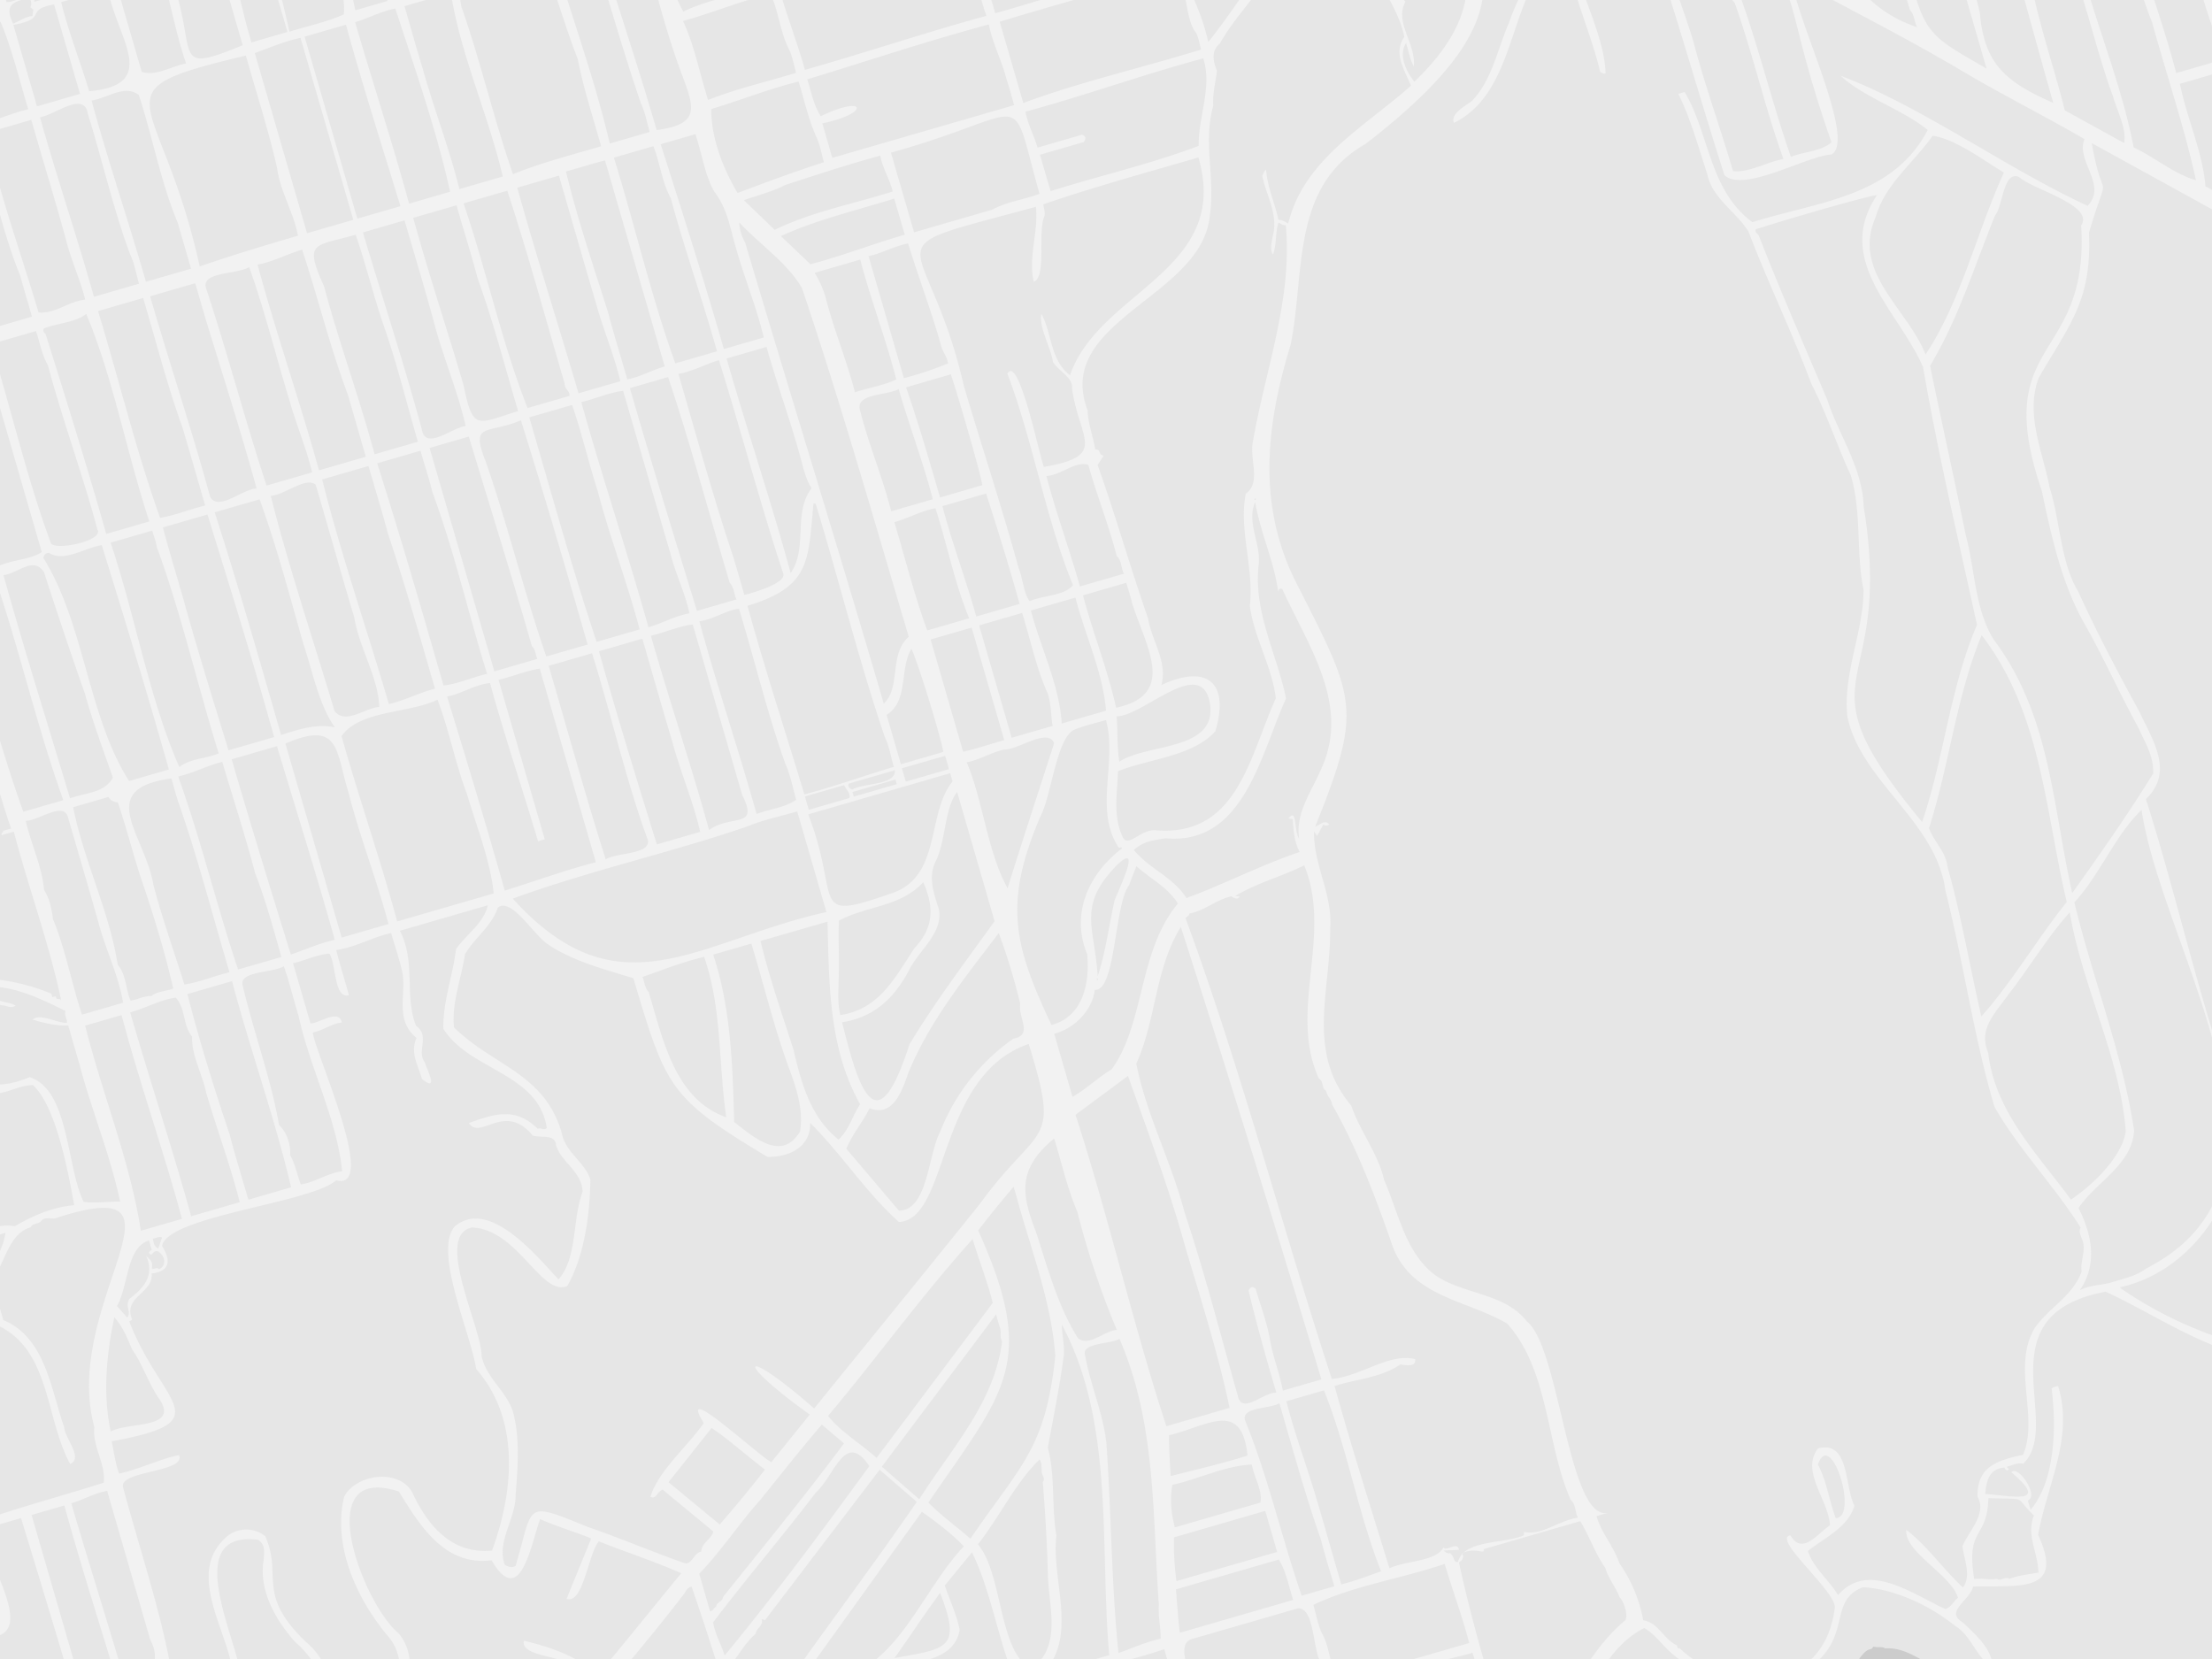 <svg id="Layer_1" data-name="Layer 1" xmlns="http://www.w3.org/2000/svg" viewBox="0 0 1440 1080"><rect x="0" y="0" width="1440" height="1080" fill="#333333" stroke="none"/><defs><style>.cls-1{fill:#e6e6e6;}.cls-2{fill:#ccc;}.cls-3{fill:#f2f2f2;}</style></defs><polygon class="cls-1" points="-248.52 1574.38 -250.15 1568.75 -267.49 1508.91 -285.49 1446.8 -290.72 1428.74 -323.77 1314.69 -330.64 1290.98 -332.28 1285.34 -367.29 1164.52 -369.91 1155.48 -386.93 1096.77 -387.58 1094.51 -389.54 1087.74 -441.57 908.2 -509.96 672.21 -632.99 247.65 -650.01 188.94 -651.65 183.29 -654.26 174.26 -637.33 169.35 -631.68 167.72 -585.39 154.3 -576.35 151.68 -527.8 137.61 -522.15 135.97 -473.6 121.91 -466.83 119.94 -417.14 105.54 -411.5 103.91 -361.82 89.51 -356.17 87.87 -306.49 73.48 -300.84 71.84 -251.16 57.44 -245.51 55.81 -198.09 42.06 -192.44 40.43 -147.28 27.34 -138.25 24.72 -111.15 16.87 -105.5 15.23 -76.14 6.72 -70.5 5.09 -41.14 -3.42 -36.62 -4.73 -7.26 -13.24 -0.49 -15.2 27.74 -23.38 32.26 -24.69 62.74 -33.52 68.39 -35.16 133.88 -54.14 140.65 -56.1 202.76 -74.1 209.53 -76.06 237.76 -84.24 243.41 -85.88 272.76 -94.39 278.41 -96.02 331.48 -111.4 337.12 -113.04 389.06 -128.09 401.49 -131.69 457.94 -148.05 463.59 -149.69 491.82 -157.87 496.33 -159.18 526.82 -168.01 532.47 -169.65 584.41 -184.7 590.05 -186.34 641.99 -201.39 647.64 -203.03 699.58 -218.08 705.22 -219.71 767.33 -237.71 782.01 -241.96 850.88 -261.93 856.53 -263.56 882.5 -271.09 889.27 -273.05 915.25 -280.58 919.76 -281.88 942.34 -288.43 946.86 -289.74 984.12 -300.54 994.28 -303.48 1081.23 -328.68 1115.1 -338.49 1220.11 -368.93 1226.89 -370.89 1275.44 -384.96 1282.22 -386.92 1342.06 -404.27 1351.09 -406.88 1405.29 -422.59 1410.94 -424.23 1433.52 -430.77 1652.58 -494.25 1754.67 -141.96 1762.19 -115.99 1774.3 -74.21 1806.37 36.45 1935.29 481.33 1942.16 505.04 1943.8 510.69 1990.59 672.15 1992.23 677.8 2026.91 797.49 2028.55 803.13 2042.62 851.69 2044.26 857.33 2056.69 900.24 2058.32 905.87 -248.52 1574.38"/><path class="cls-2" d="M1330.65,1110.64l-.7-2.42c-1.49-2.11-4.15-2-6.77-2.9-1.58,2.58-4.21,2.74-7.12,2.23-5.72-1-11.58-1-17.12-3.3-1.86-.75-4.32.09-6.51,0-5.8-.13-11-2.92-16.46-4.11-5.92-1.28-7.69-5.71-10.77-10.72-4.48-3.94-10.68-7-16.74-10.3-6.59-3.57-13.37-6.56-21.14-6-2.32-1.48-5.08-.34-7.66-1.19-.54.42-.74,1.38-1.83,1.6-3.11.63-4.92,3.13-6.78,5.35s-2.14,8.49,0,11.31c2.78,3.63,4.35,7.92,7.4,11.43a150.87,150.87,0,0,1,10.94,14.14c4.47,6.58,8.12,13.47,9.79,21.31Z"/><path class="cls-3" d="M2037.85,864.78l-38.39,11.12-17.19-59.32c23.25-6.73,35.75-10.41,46.28-13.45l-1.64-5.64c-6.6,2.14-17.33,3-24,5.74-10.74-39.41-24.72-77.65-35.16-117.1,9.12-1.91,16-5.71,24.51-8.33l-1.64-5.65L1966,679.29c-12.84-39-24.55-77.74-35.34-117.3-5.75-31-31-44.2,13.19-51.3l-1.64-5.65-27.09,7.85c-9.23-33.14-19.32-65.74-29.73-98.35-3.85-3.58-30.12-18-37.75-20.88-1.22-11.9-13.81-26.73-4-36.62,89.5,41.9,60.6,41.83,91.7,124.29L1806.37,36.45c-13.55,3.68-27.46,6.13-40.84,10.61l-25.78-89c6.18-7.23,15.31-8,23.43-10.78-.28-1.74-.34-3.27-1.57-4.37-19.35,5-36.23,17.56-56.53,19.3-6.35-27.19-17.71-53-24-80.52l36.61-10.61c2.28-13.08-31.21,5.51-39.16,5.29-1.07-2.27-3.6-2.59-5.24-4,2.83-8.47,36.79-7.44,26.47-15.51-10.3,3.86-20.58,3.68-30.1,11.06-1.64,6.88-11.8,6.67-17.53,8.78-6.58,1.24-11.18,8-18,6.45-8.09-4-16.22,1.53-23.69.34-8.88-16.14-7-57.9-18.47-63-2.9-5.4,1.34-8.13,4.95-11.3.58-7.78-2.47-14.34,5.88-19-1.39-7.41-6.66-12.69-10.23-19,1-6.8-13.35-14.1-17.63-20,.18,7.66,10.23,12.1,15.61,17.27.7,7.7,7.07,13.13,9.34,20-7.14,7.79-6.23,8.93-4.63,18.94-2.46,1.11-3.3,4.65-6.91,4.4-14-50.59-70.25-69.72-115.39-85.37-8.22-28.52-16.75-57.36-30.73-82.37,4.28,1.41,7,5.31,11.11,6.89,4.72,5.5,9.63,11.67,14.44,17.49,14.69-6-31.61-33.42-36.24-39.15-12.65-15.55-15.36-34.64-20.55-53.38l-5.65,1.64c1.93,22.68,15.2,48.93,29.09,67.32,18.39,23.38,21.45,53.72,31.61,80.44-33.39,2.76-59.44-18.42-74.75-46.69a202.5,202.5,0,0,1-40.15-85.36l-9,2.61c7.41,37.65,25.38,69.36,48.32,99.66,9.69,16.08,16.5,33.23,35.64,41,24.64,8.75,51.86,4.91,74.07,20.2-3,18.16-7.15,36.14-9.44,54.47-59.17-10.24-65.79-11.37-102.35-59.23-42.66-40.43-103.14-75.12-106.08-138.75l-6.78,2c7.82,59.75,42.06,82.18,83.81,119.54,31.4,18.63,46.81,66.44,82.24,71.93,17.52,6,41.18,4,54.67,16.88,18.72,24.58,17.91,61.25,32.09,89.06-23.08,4.7-47.35,18.12-69.47,19.36-.84-16.34-9.15-32.6-12.63-48.71-1.11-.31-1.73-1.39-3.46-.68,1.07,16.06,8,35.69,12.35,52.5l-66.62,19.31c-9.88-27.54-13.1-58.93-27.07-84.4-.11-5,8.65-25.87-2.3-18,1,5.29-.73,17.62-7.55,12.64l-61.38,17.79c-4.72-30.55-16.92-59.47-24.39-89.57l62.15-18c-.69-1.59-.54-3.08-1.8-4.22l-62,18c-14.69-51.74-39.52-104.66-37.14-159.34l-6.78,2c1.54,6.6.31,13.08-.35,19.56-4.63,1.25-8,4.43-12.47,5-7,5.28-16.16,6.91-24.77,8.39-31.45-2.61-61.14,28.32-92.49,16.35,6.41-7.87,19-11.12,25.07-18.83l-33.87,9.81.47,1.64c-19,17.75-58.07,7.39-65.86,36.92-.92,14.12,1.91,29.73-2.1,43.37-11.58-16.1-12.35-38.31-19.46-56.73l-10.16,2.94c8.32,19.73,10.07,41.84,21.36,60.09-10.88,5.92-23.84,11.93-33.74,20.67-16.42-18.38-16.23-47.26-24.88-70l-4.52,1.31c5.17,21.18,15.36,40,20.23,61.34-8.18,1.85-16.41,5.78-23.85,6.35-5.67-20.6-12.13-40.92-19-61.15l-4.52,1.31c6,20.35,13.49,39.92,18.8,60.65-8.93,2-17.67,6.23-26.14,6.94-5.81-20.19-13.27-39.68-18.63-60.06l-6.77,2c7.9,18.92,11.5,40.27,19.43,58.63-4.72,7.19-15.37,2.38-21.45-.32-18.38-7.83-14-35.43-24-50.78l-5.65,1.64c19.14,83.45,43.2,58.1,107.6,38.68,4-3.17,5.73-2.79,7,1.79,7.67,3.78-1.74,11.85-4.36,16.67-12.78,13.42-6.73,33.81-15.21,49-25.54-2.49-48.68-22.25-72.1-33.05C844.06-207.42,810.36-222.6,782-242l-14.68,4.25c25.23,13.28-16.63,10.87,8,80-69,22.23-39,26.95-70.08-62l-5.64,1.63c15,26.21-30.24,21.43-46.51,30.61-3.41-3.31-3.32-10.84-5.43-15.56L642-201.39l4.55,15.68c-17.56,5.11-34,12.5-51.68,16l-4.81-16.59-5.64,1.64c14,27.47-30.39,22.84-47.07,31.88l-4.87-16.83L526.82-168c2.24,5.52,2.29,11.47,3.42,17.07l-30.34,8.79c-1.56-5.8-1.25-11.7-3.57-17l-4.51,1.31c-.51,6.05,2.64,11.39,3.49,16.82-16.85,8.53-29.54,14.65-31.72-8.64L457.94-148c.82,6.1,6,13.09,3.63,18.39-22.39,7.19-50,14.94-55,15.43l-5.07-17.46-12.42,3.6c.65,6,7.79,12,4.68,18.23L343.19-95.22c-3.63-4.14-3.72-12.34-6.07-17.82l-5.64,1.64L337-92.21c-17.85,2.47-34.8,10.12-52.41,13.43A88.46,88.46,0,0,0,278.41-96l-5.65,1.63,5.57,19.2C257.88-70.65,247-57.87,243.4-85.88l-5.64,1.64L243.32-65c-20.34,4.8-30.13,16.35-33.79-11l-6.77,2,5.5,19C191.11-49.35,151.05-38,146.05-37.49l-5.4-18.61-6.77,2,5.56,19.2c-21.68,7.2-43,14.21-65.19,20L68.39-35.16l-5.65,1.63L68.63-13.2C43.5-9.06,38.74,8.89,32.26-24.69l-4.52,1.31,6.14,21.2L22.31,1.17c.35-2.58-1.82-3.3-2.88-5.06-5,1.45-9.25,5.16-15.12,5.24L-.49-15.2l-6.77,2L-1.08,8.11c-21,6.27-32.34,14.71-35.54-12.84l-4.52,1.31,5.89,20.32C-56.74,22.1-66.58,33.75-70.5,5.09l-5.64,1.63,6.21,21.46c-23.39,5.57-30.65,17.21-35.57-12.95l-5.65,1.64c11.75,27,4.13,22.43-20.1,28.28-2.19-6.63-5.43-13.29-7-20.43l-9,2.62,2,6.77c-15.41,4.44-29.93,8.76-45.17,13l-1.95-6.72-5.65,1.63,2,6.82c-16.29,3.91-31,11.59-47.2,14.49l-2.19-7.56-5.65,1.63,2.24,7.72c-16.4,5.47-44.84,13.46-49.8,14l-2.12-7.33-5.65,1.64,2.24,7.71c-16.4,5.47-44.84,13.46-49.8,14l-2.12-7.33-5.65,1.64,2.24,7.71c-16.4,5.48-44.84,13.47-49.79,14l-2.13-7.33-5.64,1.63,2.33,8.06-16.55,4.8c-.35,1,.56,1.84-.56,2.26-.45-.56-.89-1.13-1.52-1.91-2,1.19-4.91.4-6.39,3-9.79-1.88-25.81,13.84-27-1.82l-6.77,2c8.37,12.11-6.21,10.69-14.55,12.78-10.57.24-32.34,17.23-34,1.3l-5.65,1.63,2.24,7.72c-16.29,5.43-43.72,13.13-48.67,13.68l-2.12-7.33-9,2.62,2.36,8.12c-15.87,4.18-30.09,10.82-46.09,14.12l-2.56-8.82-5.65,1.63c6.44,11.66-6.13,11-14.32,13.94l1.64,5.65,16.74-4.85c5.71,17,16.09,53.81,16.63,58.82L-633,247.65l123,424.56c36.2-5.39,71.87-19.55,107.67-28.75l31.41,108.4c-7.54,2.59-15.11,3.28-21.87,7.53l22.45-6.51c3.66,12.16,6.39,23.7,11.37,35a56.66,56.66,0,0,1,8.53,16.78c.58-.41,1.63.29,1,.81a.82.82,0,0,1-1-.81c-14.76.57-18.16-13.38-21-25.5-9.1.22.64,9.81-1.56,15,3,11,16.85,16.5,27.68,16.66,23,32.73,27.77,71.91,30.94,110.35,15.34,71.95,43.41,64.14-26.71,84.45,70.93-13.14,39.59-20.9,67.23,55.72-17.17,3-32.34,10.13-49.29,14.46-2.4-33.57-23.91-67.34-25.23-99.1-19-12.18-15-87.38-52.3-75.17,4.47,8.36,19.71-1,22,16.8a750.36,750.36,0,0,1,31.43,87.36c-7.63.76-11.88,6.9-19.19,5-13.16-.51-29.19.13-39.36,8.93.49.7.7,1,1.14,1.61,12.12-10,28.65-7.75,43.14-8.76,3.14,5.71,10.66-.45,15.78-.92,3.62,20.52,18.41,40.51,15.78,61.09-5.72-16.47-15.14-35.85-34.58-36.42l-1.35,2.45c.64,4.14,6.94,3.94,10.36,4,4.6,3.83,7.13,9.33,12.65,11.41,2,8.8,7.76,15.72,9.09,24.59-18.21,4.86-35.52,12.34-53.82,15.81l.66,2.26c18.67-4,39.27-14.11,57.05-15-6.51,9-14.46,17.3-19.75,27.51-27.94,17.75-24.34,12.57-18.16,45.63l-2.13.61,2.62,9c7.49-10.62,2-23.56-.2-34.85,2.71-7.33,11.83-10.13,17.79-13.18,8.55-7.28,9.55-16.5,18.1-23.81,6.47,59.2,33.07,116.12,46.77,174.88-2.35,10.86-35.81,11.48-47.45,17.78l1.64,5.64c16.25-4.7,32.37-9.85,48.87-13,7.18,28.18,17.78,55,25.29,83-15,5.1-41.64,12.57-46.38,13-6.31-19.47-13-41.89-20.91-59.38l33,114c18.32,35.24,22.09,77.48,77.12,79.94.42,3.57,6,20,8.74,11.55l.88.31-3.71-12.81c13.72-4.73,56.09-16.74,60.92-17.27l12.93,44.59,9-2.62-13-45c15.65-5.28,43.83-13.19,48.67-13.68l12.91,44.57,5.65-1.64c-4.43-15.32-10.7-29.14-14.3-45.11C-68,1468.37-53,1460.13-36.53,1457c4.28,15.73,10.43,30,14.47,45.7l5.65-1.63c-4.53-14.08-7.3-29.44-13.58-42.38,6.12-.16,17.87-9.34,19.23-1.48l.55-1,3.35,3.44c5.41-6.24,11.9-10.29,17.25-15.5,2.59.93,2.75,2.35,3.37,4.8,6.78,6.09,13.74,5.24,21.8,4.39,3,4.11,7.49,7.18,10.12,11.79-6.36,8.51-21.71,12.4-22.57,24.45l7.9-2.29-.63-2.16c27.55-19.31,63.19-40.27,44.43-79.14-5.57-22.49,10.64-46,2.23-68.78,1-25.34,27.75-38.79,29.09-63.82,8.32-62.81,19.16-60.76,60.53-102,32.68-30.37,83.67,8.52,93.8-55.15,5.86-17.22,11.54-38.31-1.12-53.12-22.89-18.78-58.29-111.32.33-92.14,13.87,22.43,29.79,48.61,60.37,44.75,18.89,32.63,25.9-11.84,31.57-26.8,11,4.92,22.27,8.08,33.28,12.61-5.33,13-10.65,26.06-16.08,39.33,11,3.52,14-29.14,21-37.45,18.43,7.28,35.49,12.72,53.69,20.74-18.33,22.24-36,44.27-54.16,66.08-13.85-12.1-30.77-18-48.32-22.14-1.82,9.51,19.86,9.49,26.74,14.15,4.55,1,21.93,10.91,16.12,14.68-19.87,25.13-39.57,50.94-60.21,75.52-17-10-32.61-28.37-29.66-49.31-9.6-4.61-5.14,12.54-3.79,17.1,4,15.25,16.93,26.59,28.87,35.87-4.54,11.27-17,15.57-22.84,26.34-43.59,16.15-92.38,22.62-134.55,41.14-24.33,21-14.56,56-25.9,83.13-10,19.25-29.25,30.59-43.19,46.22-8.87,77,14.56,60.82-54.87,112.42l19.2-5.56c7-11.16,27.22-17.4,33.51-32.17,14.07-19.44.75-45.32,7-66.39,1.26-6.29,1.15-6.37,5.06-10.77,34.88-21.6,49.44-58.54,48.43-98.6,3.09-3.09,1.66-9.12,7.29-11.35,20.39,11.1,49.47,21.09,26.55,46.85-2.07,15.49,2.77,32.57,8.35,46.67-11.74,19.15-20.72,39.46-34.22,57.13-10.16-9.74-18.21-24.09-22.23-37.68,3.87-1.5,8.69.2,12.24-2.88-3.48-7.22-15-1.84-18.72,2.73,6.58,15.53,14.82,31.25,26.28,43.78-7,13.24-15.19,25.73-20.48,39.77l13.55-3.93c7-19.6,10.31-28.69,24.84-7.19l6.78-2c-12.47-12.19-24.37-15.72-9.08-32.89,21.4-36.87,43.07-73.7,63.31-111.27,10.07,7.47,6.7,24.38,14.27,34.31,1.47,15.68-8.58,30.88-16.56,43.92,1,2.44,1,2.44,3.88,3.35,62-90.3-75.15-78.5,85.12-117.8l15.06,51.94c-18.37,6.47-38.85,7.93-56.46,15.81,14.6,8.45,45.15-12.42,65.12-11.93,7,13.59,3.14,46,24.74,34.18l1.93,6.67,1.71-.49c.6-3.36-2.56-4.84-3.12-7.29-4.47.28-8.16,3.44-12.54,2-1.8-12.09-15.65-29.85,4.11-30.37,17-12.09,18,7.41,22.18,19.2,4.36-3.36-2.81-12.82-3.1-18.56,18.27-5.58,23.95-10.86,27.48,11.54l-5.56,1.61c2.55,4.74.43,10.36,3.64,14.81,3.89-1.8-1.48-8.8-1.57-12.5,10.23-3.9,2.83-29.45-8.52-22.54-.49,1.84-1.8,2.24-3.56,1.76-1.61-4.27-2.29-8.86-4.11-13-4.55,2,1.59,9.71,1.71,14.09-3.77-1.14-6.72,1.47-10,1.55-2.15-3.72-6.34-2.83-9.7-5.24-4.22,6.31-13,3.62-18.43,8.62-4,2.89-3.59-4.86-4.85-7.1,29.39-10.56,59.93-16.88,89-28.24l48.15-14c5.13,4.86,6.1,11.69,8.67,18,.86,0,1.35,1.29,2.52.84-2.47-5-3.55-11.2-7.12-15.55,1.09-1.78,3.38-1,4.7-3.49-3.41,1.72-5.34.25-7-1-9.13-8-38.25,10-52.89,11.16l-6.89-23.77c55.57-13.6,52.13-22.72-1.45-4.6l-7.08-24.42c28.1-5.78,56.88-16.52,85.32-21.92,17.52,58.37,14.9,84.87,69.89,118.69l7.9-2.29c-5-5.36-11.48-8.42-17.51-13,14.17-4.88,58.73-17.52,63.58-18.07l4.74,16.36,6.78-2-4.86-16.74c18.39-6.15,77.44-22.94,82.54-23.5l4.75,16.35,6.77-2-5-17.17c27.83-8,55.17-17.56,82.82-25,4.54,5.55,4.72,11.5,6.85,17.6l11.29-3.27-5.24-18.07c26.16-7.64,51.65-15.49,78.21-21.44,4.43,4.22,5.51,10.55,7.2,16.27l5.64-1.63-4.28-14.79c3.2-.23,2.38-2.65,3-4.42,27-6.72,52.57-17,79.62-24,1.78,6.54,5.08,11.9,6.38,18.65l9-2.62c-4.42-19.33-19.71-41.8-8-60.54,6.94-8.37,21-9.36,25.41-20.36,13.66-22.57,24.14-52,48.72-64.34,7.58,4.33,12.53,12.37,19.4,17.76,24.25,19.53,69.46,34.76,91.83,5.22,23.09-19.33,9.15-41.11,31.14-49.52,20.65,1,44.05,12.18,60.24,25.32,10.22,6,14.14,21.42,23.65,26.22,1.17-10.61-11.42-21.48-19-28.77-12-6.81,5-14.45,6.79-23.21,29-1,60.3,5,42.38-33.63,5.68-32.4,23.37-63.39,13-96.79a6.76,6.76,0,0,0-4.22,1.46c3.11,25.26,2.34,60.05-13.72,79l-1.76-6.06c7.43-3.21-6.46-23.43-10.73-18.39,25.14,21.37,1.16,15.43-17,14.09.67-8.38,2.4-16.45,12.6-17.14.35,1.48,1.84,2.59,2.76,1-.07-.77-1.58-.34-1-1.72,3.39-.7,6.63-2.66,10.3-1.79,26.83-25.63-27.3-96.73,53.71-112,36.72,17,70,42.08,112.41,45.38,10.09-.75,59.15,18.86,57.84,7.89-29.57-3.25-27.34-18.85-37.75-41.25-16.42-23.93-8-45.82-4.07-72.82-5.42-22.94-26.82-38-40.93-55.92-25.16-65.63-39.77-136.55-61.3-203.94,18.58-17.85,4.33-38.39-4.28-57-13.82-25.2-27.78-51.72-39.76-78.08-11.7-19.33-11.64-45.77-18.68-68-4.58-23.66-16-47.61-7-71.3,20.29-35,34.65-50.42,32.64-94.35,14-46.87,9.69-13.37,1.85-58.32l81.07,44.64c9.88,47,27.72,92.62,40.37,139.14,20.22,79.63,14.91,57.44,85.39,40,7.88,29.93,18.52,57.87,26.23,87.66-21.09,6.06-41.23,14.1-62.19,19.45-7.47,11,3.24,24.18,5,36.5,1.38-.62,3.07-.46,4.4-1.68-9.1-25.95-11.71-33,18.39-37.93,8.35,30.53,17.9,58.89,26.79,89l-11.81,3.42c-3.65,7.53,8.18,2.29,11.66,1.46,12.18,26.62,17.21,59,27,87.6-6.22,2.47-13.86,2.32-18.45,7.25l.68,2.32c18.91-1.72,37.55-10.9,56.78-14.36l7.36,25.38c-41.33,16.23-35.5,60.86-21.35,94.63,17.82,60.18,35.42,120.33,54.58,180.15,22.92,41.22,35.84,23.22-8.23,51.57,3.83,18.15,8.2,36.33,13.33,54.46l4.52-1.31c-19.51-75.09-15.22-38.44,36.33-84,2.42.34,3.09-3.68,6.34-2.17,5.26,21,19.33,46.82,24,66.83l5.65-1.63c-5.37-20.89-20.52-47.64-25.8-69.49,14.79-13.81,32.15-29.74,51.37-36.53,3.39,2.08,21.81,93.7,31.81,84.43,5-3.27,26-2.79,23.56-11.66-2.76,1.83-13.92-72.41-25.38-70.65l20.86,72-20.33,5.89-24.71-82.84c17.78-8,48.23-19.19,69.06-24.12,5.48,11.06,16.36,50.2,20,62.62l36.53-10.59c3.54,8.42,13.13,10.86,13.21,21.88,1,3-.24,6.44,1.48,9.36l4.52-1.31c-1.5-3,0-6.4-1.49-9.36-2-10.58-4.18-13.41-12.51-22.07l57.92-16.79c4.17,13.14,9.72,30.59,10.28,32.51l4.52-1.3-9.49-32.75,42.38-12.28c3.5-3-4.19-10.16,1-11.3l-1.64-5.64c-2.74,1.55-9.09,1-9.83,4.07C2036.44,858.33,2036.89,860.89,2037.85,864.78ZM-216,1501.18c-56.93,3.39-65.74-81.35-83.81-121,15.31-3.1,31-11.65,45.37-11.58Zm-33-136c20.37-5,40.93-11,61.09-16l38.74,133.7c-20.27,6-40.07,12.41-60.24,19Zm-52.83-178.08c87.69-25.21,50.59-29.5,84.84,66-20.44,6.2-40.22,11.85-61,16.44Zm58.68-25c-9.95,4.54-21.69,6.37-32.58,10.06-9.47-20.26-6.55-51-25.12-64.37,6.42,19,14.91,43.92,20.52,65.88-8.39,1-15.07,6.71-23.39,7.5-7.37-34.13-27.48-68.47-19.75-102.89,9.1-1.65,18-7.25,26.67-6.5a180.06,180.06,0,0,0,24.54-5.89c6.12,21.74,12.59,42.17,18.38,63.72C-250.92,1140.78-245.54,1151-243.12,1162.19Zm53.65,180.9c-20.55,5.26-40.67,10.17-61.13,16.49l-24.14-83.29,60.08-17.41C-206,1286.87-197.35,1314.71-189.47,1343.09ZM1349,581.4c-12.92-57.36-14.17-115.75-51-164.87-12.56-20.14-12.14-45.22-18.24-67.89-7.49-36.69-15.77-74-23.3-110.53,18.51-30.76,28.81-64.75,42.3-97.79,5.24-6.38,5.31-29.52,15.63-25.09,9.06,8.31,49.18,18.21,40.44,31.59,5.54,89.87-59.83,72.44-25.63,172.67,6.18,29.33,12.54,58.84,27,85.19,12.83,22.27,23.41,46.47,36,69.27,4.42,10,9.83,18,9.53,29.57C1385.24,530.19,1367.23,555.87,1349,581.4ZM1143.08,149.21c31.48-9.9,74.16-21.93,78.84-22.18-28.54,42.66,14.33,75.62,30,112,9.57,55.71,23,112.3,35.09,167.77-17.52,40.71-21.44,86.4-35.72,128.34-84.26-101.76-17.53-78.65-38.08-205.69-.85-25.08-16.12-46.18-23.64-69.13-15.18-35.69-30.31-70.48-44.39-106.35C1144.9,152.11,1141.9,151.69,1143.08,149.21Zm112.69,389.88c13.25-41.15,17.67-85.38,34.27-125.59,39,50.65,41.31,114.06,55.39,173.73-18.8,23.37-36.25,53-55.6,74.46-7.4-32.11-13-65.24-21.95-97.18C1266.77,554.28,1259,548.17,1255.77,539.09Zm51.62,108.43c13.72-17.57,25.14-37,40-53.62,8,47.87,32.9,94.54,36.46,142.63-2.69,17.36-22.17,35.24-35.69,44.45-21.73-29.81-49.3-57-53.86-95.52C1287.83,669.43,1298.53,660.13,1307.39,647.52ZM1258.15,88.35c14.67,2.09,33.12,16,46.37,24-17.71,38.79-27.71,83.34-51,118.44-11.66-29.89-48.44-53.65-32.4-89.61C1227,120,1245.88,105.91,1258.15,88.35ZM1380.2,838c42.93-9.47,74.27-51.3,76.82-94.45l9.76-2.83c43.46,43.88,18.52,43.18,22.2,92.37,6.93,18.36,16.83,35.3,22.62,53.74-47.5-7.29-91.11-20.61-130.93-48.09C1380.56,838.72,1380.51,838.54,1380.2,838ZM1354,839.85c11.68-17,7.72-36.54-.9-53.44,11.33-16.94,34.87-28,36.2-50.45-7.5-49.92-27-99-38.9-148.52,16.29-17.49,26.82-44.2,43.76-60.16,13.59,91.93,117.14,240.18,3,298.5-6.28,4.75-14,6.44-21.54,8.71C1368.85,836.77,1361.54,836.22,1354,839.85Zm-68.81,188.08c-5.51-34.49,8.45-25.09,9.24-52.67,26.63,1.14,15.87-2.08,29.66,11.34-5.21,12.76,2.57,23.61,2.91,37.15-6.27,1.16-12.78,1.74-18.87,4.07-2.72-1.81-5.47,1.76-8.19,0C1295.2,1028.67,1290.5,1027.22,1285.18,1027.93Zm-311.41,80.35c-8.53-29.57-17.11-59.13-24-91.09,1.87-1.48,3.63-2.81,2.07-5.94,8.13-4.52,15.21,1.31,14-2.77l62.9-18.23c6,10,9.92,21.51,16.25,30.33,1.82,6.77,6.74,12.38,9.24,19,2.87,3.09,5.91,11.66,3.75,15.31-10.86,8.76-19.67,20.91-27.51,32.65-12.12,27.82-19.94,34.47-42.68,51.71C977.22,1131,974.64,1121.1,973.77,1108.28ZM1027.22,988c-12.16,1.7-23.63,11.85-35.11,9.26,0,.84-.08,1.56-.11,2.22-13,5.82-38.84,2.54-42.9,17.35-2.84,1-2.52-4.62-5.3-5.7-1.43.31-2.39-.24-3.91-1.74l9.93-.48c-1.17-5.88-8,1.41-10.18-1.56-4.62,9.27-24.36,8.5-35.1,13.6-12.2-39.61-24.69-78.73-35.74-118.66,14-4.57,30.13-5.29,42.72-14,3.57.26,10.31,2.12,9.75-3.5-16.68-4.3-35.4,11.24-54.26,12.89-32.47-99.18-59.12-201.84-95.18-299.84.58-1.4,2.28-1.29,2.42-3.14,9.71-1.69,17.5-9,27.26-11.2,1.79,1,4.31,2.68,5.47,0l-2.92-.17c13.51-8.26,30.61-12.84,45-20,18.62,45.79-10.61,95,9.54,138.83,3.27,1.67,1.53,6.31,4.77,8,.27,3.36,3.6,5.4,3.77,8.8,16.15,28.28,28.22,59.92,39,91.09,12,34.34,47.89,35.77,75.06,51.61,27.33,30.66,25.19,78,41.26,114.63C1026,979.37,1025.16,984.07,1027.22,988ZM846.1,554.63c-25.11,8.46-49.25,21-73.7,30-8.82-13.77-24.1-18.89-34.27-31.29,6-5.67,13.21-6.46,20.74-7.61,51,4.52,61.67-54.6,78.33-91-5.82-28.79-21.39-56.29-17.81-87,1.63-14-8.13-27.59-2.27-40.87,3.4,19.77,12.42,39.17,14.92,58.06.56-.91.88-2.3,2.72-1.5,17,37.63,45.3,76.2,24.61,118.7-6.28,14.37-16,27.35-13.66,43.71-3.37-4-1.15-20.64-6.9-13l2.75.43C842.11,540.7,842.5,548,846.1,554.63ZM816.61,325.11c.21-.63.59-.74,1.11-.32C817.51,325.42,817.13,325.53,816.61,325.11ZM728.7,495.85c-1.68-10-1-19.36-1.78-29.51,17.28-.09,54.49-39.3,60.58-9.33C793.42,489.21,747.16,483.56,728.7,495.85Zm3-122.37L703,381.78c-6.83-24.59-15.38-47.3-21.79-71.9,9.8-.6,18.69-9.92,27.28-7.28,5.48,19.79,13.39,39.28,18.45,59.3C730.46,365.05,729.58,369.71,731.67,373.48Zm-5.11,87.25c-5.62-25-14.91-48.24-21.6-73.16l28.23-8.18c1.33,4.59,2.69,8.69,3.68,12.87C745.1,419.34,767.19,452.16,726.56,460.73ZM691.19,471c-1.55-25-13.59-48.92-20.1-73.57l29-8.4c6.29,24.4,17.84,48.58,19.95,73.61ZM720,468.76c7.55,27.21-8.06,58.67,8.35,83.11,1,0,1.78-.77,2.06.45-21.7,16.46-33.57,42.54-22.65,68.88,1.72,18.5-2.4,40.37-23.21,46.1-25.31-53.33-30.78-80-7.53-135.24,7.65-13.72,10.73-53.51,23.25-57.36C706.57,472.17,713.28,470.72,720,468.76Zm-34.77,3.81L658.6,480.3l-21.2-73.17,28-8.12c5.33,17.07,8.64,33.54,15.52,49.86C684.6,456.25,683.81,464.71,685.26,472.57ZM595.05,151.25,580,99.37c93.58-26,76.3-45.34,96.73,26.8-10.26,3.86-21.22,5.09-30.82,10.34Zm22.12,85.32a224.7,224.7,0,0,1-28.76,9.63l-23-79.5c9.34-1.86,15.83-6.3,25.75-8.19,7,22.74,15.49,44.69,21.8,67.72C614.44,229.85,616.55,232.63,617.17,236.57ZM552.45,510.14l30.09-8.72c.72,10-20.54,8.12-27.71,12.61C552.88,513.15,551.74,512.06,552.45,510.14Zm30.48-2.66.87,3-28,8.12-.87-3Zm35.63-4.12,1.55,5.32c-17.22,21.12-6.89,62.64-40.32,73.05-54.19,19.07-31.88,4.6-53.63-51.59ZM553,519.51l-26.5,7.68L524,518.51l25.53-7.4C550.81,514.06,553.68,516.07,553,519.51ZM441.65,243.44c9.68-1.82,17.41-6.32,26.36-9,14.44,46,26.71,92.9,41.82,138.71,2.53,6.48-19.48,12.75-25.26,14.12l-6.93-23.9C464.37,323.94,453.37,283.57,441.65,243.44ZM368.44,111.63c8.49-2.31,17-5.06,25.43-7.21L432.75,238.6c-8.62,2.35-15.33,6.62-24.35,8.36-4.36-15-8.83-29.44-12.67-44C386.12,172.73,375.85,142.36,368.44,111.63Zm93.17,428.75c-11.83-43.07-25.76-83.75-37.88-126.51,9.31-2.19,18.33-6.3,27.25-7.33q16.11,55.62,32.22,111.1C494.55,539.93,475.61,529.85,461.61,540.38ZM448.86,399.25c-9.94,1.91-17.26,6.29-26.73,9.11-13.81-49.47-30-97.19-43.71-146.59,9.31-2.19,18.35-6.32,27.25-7.33,10.26,35.38,20.44,70.73,30.8,106C439.79,373.66,445.85,385.61,448.86,399.25Zm-45-151.09-27.25,7.9c-13.11-44.79-27.39-88.88-39.86-133.87l27.1-7.86c8.18,28.2,16.24,56.38,24.56,84.53C393.05,215.37,399.8,231.24,403.86,248.16ZM519,528.25l19,65.49c-83.8,18.61-134.86,67.85-204.19-8.76,49.72-18.15,102.45-29.75,152.78-47C497,533.66,508.18,531.38,519,528.25ZM416.41,409.74l-28,8.11c-16.17-48.36-29.51-97.27-43.86-146.15l27.87-8.07c6.4,18.34,10.76,37.67,16.75,56.26C397.12,350.2,408.41,379.42,416.41,409.74Zm-45.72-152-27.25,7.9c-16.95-43-26.62-89.22-41.68-133.25l28.47-8.25c13.68,41.42,24.95,83.56,37.35,125.49C367.23,253.06,371.3,254.71,370.69,257.72Zm11.85,161.85-26.91,7.79c-14.58-42.09-25-85.56-39.68-127.6-10.05-25.29,1.91-17,23.16-26.16C354.34,322.08,368.54,370.67,382.54,419.57Zm-45.27-152c-27.24,8.54-29.33,13.07-35.59-17.22C291,214.06,279,178.33,269,141.81l28.23-8.18c4.5,16.27,9.47,31.23,13.61,47.32C321.15,209.35,328.65,238.58,337.27,267.57Zm48.14,157.69c12.68,40.38,21.85,82.06,36.25,121.32,2.36,9.79-19.37,8.14-27.35,12.79-13.18-41.35-24.77-83.94-37.13-125.93ZM263.33,4l30.15-8.74c6.36,40.67,24.43,79.3,33.81,119.65l-28.23,8.18c-6.77-27.32-16.71-52.46-24.13-79.27C270.82,30.58,267.16,17.22,263.33,4ZM455.82,541.53l-28.22,8.18c-13-41.87-25.83-83.44-37.67-125.75l28.23-8.18c6.56,22.63,12.87,45,19.6,67.33C443,502.86,451.25,521.41,455.82,541.53Zm-101.2,4.85L324.55,442.61c9-2.22,18.23-6,26.82-7.35L387.9,561.34c-20.3,5.15-39.29,12.29-59.31,18.41-12-42.55-24.63-84.17-37.56-126.3,9.8-1.86,17.94-7.84,28-8.77,9.42,34.58,21.11,68.8,31.24,103ZM260.68,134.22l-28.06,8.13L198.29,23.88c9.1-2.62,18-5.24,26.93-7.78C236.27,56.39,248.61,94.64,260.68,134.22Zm42.46,143.12c-8.81,1-26.47,16.5-28.6,1.88-11.71-43.07-25.53-85.15-38.28-127.9l27.1-7.86c6.62,22.85,13.46,45.15,19.5,67.66C288.84,233.45,298,254.79,303.14,277.34Zm-31.07,10.23-28.23,8.18c-9.91-37.08-23-72.2-32.82-109.19-13.4-29.76-6.66-26,20.54-33.77,6.86,19.87,11.61,40.13,18.47,59.81C258.58,237.18,264.71,262.56,272.07,287.57ZM199.88,151.83l-34-117.26c10-3.66,19.22-7.63,29.76-9.92L230,143.1Zm117.2,286.83c-9.68,2.23-19.19,6.69-28.4,7.59-13.84-48.52-27.92-96.73-43.14-144.65l28.23-8.18c2.53,9.5,5.57,17.72,7.72,27C295.79,358.92,304.86,399.37,317.08,438.66ZM418.22,636c13.74-4.74,26-9.79,40.18-13.06,11.71,33.61,9.22,69.5,14.41,104.39-33.58-11.75-41.21-50.73-50.52-81.54C419.52,642.94,419.7,639.2,418.22,636ZM520.76,736.73c-11.83,19.59-29.6,4-42.8-6.27-1-35.3-2-74-13.67-109l24.84-7.2c8.35,27.45,14.85,54.94,24.76,81.79C518.71,709.19,523.2,722.9,520.76,736.73ZM495.09,612.58,538.7,600c1.07,40.28.72,82.52,21.26,118.87-5,7.39-7.37,17-14.13,23-18.28-14.87-24-36.24-29.25-58.5C509.05,659.89,500.81,636.43,495.09,612.58Zm164.57,63.57A133.76,133.76,0,0,0,612,736.87c-7.85,14.65-7.91,51.09-26.8,51.26l-34.25-40.3c4.1-9.82,10.75-17.44,15.18-26.42,15.09,6.23,21.23-11.45,25.06-22.69,13.66-33.6,37.31-62.75,59-91.32a407.41,407.41,0,0,1,14,46.14C662.62,662.6,672.78,673.82,659.66,676.15ZM727,865.69c-8.63,1-17.94,11.15-25.23,5.51-13-20.81-19.47-44.78-27.26-69-10.33-26.14-11.4-41.78,11.74-61.08,5.08,16.55,8.44,32.1,15.09,47.77A548.26,548.26,0,0,0,727,865.69Zm-40,17c-6.33,60.72-22.55,71.06-55.28,119-9.14-8.06-19.08-15.06-27.33-23.55,49.56-72.57,71.5-90.31,32.4-177.15,7.59-9.88,15.14-19.07,23.09-28.47l1.73,6C671,813.13,684.42,847.09,687,882.73Zm-40.7-34.54L570.66,949.1c-10.36-9.35-23.44-17-31.58-27.36,31.73-37.77,61.39-78.87,94.1-115.09C637.28,820.34,642.84,834.39,646.28,848.19ZM535,927.41l14.44,12.22c-25.17,33.85-52.5,67.26-78.77,100-.06,3.14-4.42,3.28-4.48,6.42-1.67.3-1.68,3-4,2.73l-7-24.32c14.41-14.8,25.91-32.67,39.85-48.15C508.23,960,521.33,943.29,535,927.41Zm-66.44,65.05L435.2,964.91l28.06-35.32c12.09,8.24,23,18.2,34.73,27.1C488.14,969.31,478.86,980.57,468.52,992.46ZM531,971.77c12.5-11.34,19.19-40.89,34.92-17.33-30.36,41.66-61.63,83.85-94.16,123.27-2.31-7.26-6.23-13.86-7.55-21.53C485.85,1027.6,509.19,1000.4,531,971.77Zm121.38-98.64c-5,40.14-33,69.63-53.93,102.87l-24.38-21.2,74.38-99.12c.84,2.87,1.57,5.87,2.58,8.77S650.59,870.58,652.38,873.13Zm-37.31,159,17.67-21.56c11,22.1,16,50.42,24.73,74.75,2.46-.36,2.68,2.41,4.69,3.12-.12,1.27,1.08,2.38.49,4.11-27.44,7-53.82,18.2-81.22,24.38-3-9.64-5.82-18.74-4.71-28.91,16.95-7,44.39-5.41,48-27C622.83,1051.21,618.11,1041.38,615.07,1032.12Zm-32.77,47.27c10.24-14.35,19-27.9,29.7-42.41C626.35,1073.65,616.21,1073.21,582.3,1079.39ZM691.22,862.25c34.57,64.66,24.54,143.61,30.88,215.25l-44.58,12.92c25.39-23.29,6.64-61.32,10.19-90.82-3.26-18.61-.67-38.84-5.57-57.24,3.57-19.53,7.45-38.43,10.12-58.06C693.51,877.22,691.38,870.07,691.22,862.25ZM675.4,1100c24-13.5,55.65-16.71,82.49-26.43l14.42,49.78c-27.93,8.14-54.7,17.56-82.9,25Zm98.86,30.09c4.66,13.63,13.76,45.88,14.3,50.54l-82.92,24L691,1154.22ZM609.48,560c6.36-13.59,5.28-33.56,13.6-44.48l24.4,84.2c-18.75,26-38.92,52.73-55.41,80.12-21.31,66.59-33.08,29.55-43.86-14.38,20.64-3.14,33.84-15.58,43.39-33.53,6.21-13,22.74-24.56,19.59-40.1C607.68,581.13,603.92,570.18,609.48,560ZM546.17,599.3c18.48-9.82,40.09-8.85,54.86-25,7.4,16.8,6.59,30-5.79,43-12.73,19.46-23,39.76-48.21,43.51-2.14-9-1-17.81-1-27.06C546.43,622.46,545.57,610.36,546.17,599.3Zm41-99.17L615.37,492c.56,3.18,2,5.93,2.2,8.75l-27.92,8.09Zm-10-34.75c14.53-9.12,8.19-29.78,16.16-43.06,4.22,8.75,19.77,59.23,20.73,67.2l-27.58,8ZM508.35,153.71c23.48-10.76,49-16.68,73.79-24.42L589,152.8c-20.92,6-40.34,13.68-61.38,19.23Zm360.29,878.93-21.24,6.15c-13.14-37.89-21.83-77.41-37-114.45-2-8.49,16.2-7.07,22.49-10.82,8.81,30.29,16.86,59.79,27.22,89.39C862.6,1012.92,865.78,1022.75,868.64,1032.64ZM817.4,838.92c-2.12-1.6-3.56-1.19-4.57,1.31,5.33,22.24,11.53,44.35,18.07,66.41-7.9-.47-21.48,13.53-24.73,3.3-11.47-40.29-21.63-80.68-34.95-120.4-8.59-33-25-64-31.5-97.15,13-28.5,12-61.5,29-89Q815.8,750.13,860.23,898l-25.11,7.28c-2.11-11.52-6.48-21.89-8.37-33.08S820.6,850,817.4,838.92Zm20,73.3,24.5-7.1c15.39,38.29,22.07,79.76,37.18,117.76-9,3.24-16.39,6.14-25.9,8.58C867.27,1011.4,862,992.15,856,972.3S842.62,932.61,837.42,912.22Zm-37,4.31L759.3,928.46C737.37,861.59,722,793,700.14,725.72l34.18-25.3c13.36,37.52,27.16,74.39,37.75,112.92C782.26,847.4,793.1,881.6,800.46,916.53ZM607.27,325l-27.1,7.85c-5.79-22.83-14.95-44-20.59-66.91-1.59-9.85,18.85-8.62,25.43-12.68C592.15,277.82,600.83,300.35,607.27,325Zm23.67,77.5-27.3,7.91c-8.47-22.88-14.32-46.92-21.43-70.5,9.57-2.68,16.87-7.1,26.75-9.08C616.77,355,621.4,379.59,630.94,402.49Zm-4,86.71-21.12-72.9,26.71-7.74,21.24,73.29c-9,2.4-17.78,5.57-26.61,7.48C627,489.26,626.81,489.13,626.91,489.2Zm59.3-5.4c-10.29,32-20.37,62.56-30.32,94.45-13.09-23.58-16-57-26.59-82,8.53-1.6,16-6.54,24.51-8.33C663,488.16,682.07,473.51,686.21,483.8ZM761,934.37c24.68-5.83,47.45-23.74,51.12,13.19-16.78,5.36-33.13,9-50,13.36C761.54,951.67,761,943,761,934.37Zm96.58,164.08c-24.59,7-49.16,14.2-73.72,21.32-.55-13.74-22.53-48.89-7.82-52.81Q810.5,1057,845,1047c10.69-.34,9.44,25.76,14.62,34.94C862.35,1088.14,867.91,1096.35,857.62,1098.45Zm-89.51-35.52c-1.25-9.61-1.65-19-2.57-28.26l67-19.42c5,8.17,6.44,17.37,9.37,26.3Zm-2.22-33.63a178.46,178.46,0,0,1-1.59-28.5l59.41-17.22,7.75,26.72Zm-2.66-62.66c17.29-3.81,34.06-12.45,51.75-13.23,1.3,8.14,7.26,17.11,5.54,24.78l-55.63,16.12C762.43,985.79,761.49,975.25,763.23,966.64Zm-232.91-789L560,169c7,26.48,16.67,51.53,23.49,78-8.08,4-17.92,5.28-26.94,8.41-5.38-21-13.61-40.47-19-61.41A63,63,0,0,0,530.32,177.63ZM639.47,315.86l-27.51,8c-7-24.14-13.9-48-22.13-71.69L619,243.67C626.31,266,638.94,310.66,639.47,315.86Zm24.28,77.31-28.23,8.18c-6.8-24.56-15.59-47.25-22-71.85,9.68-2.76,18.94-5.52,28.44-8.2C649.7,345.49,657,368.71,663.75,393.17Zm50.44,243.75c.63.22.74.6.32,1.12C713.88,637.82,713.77,637.44,714.19,636.92Zm11.47-51c-3.71,16.38-5.9,34-11.06,49.6-2-32.56-13.77-45.95,13.19-73C743.43,548,728.14,579.45,725.66,585.93Zm14.13-22c9.25,8.26,20.38,13.61,27,24.29-25.9,31.06-21.41,77.92-43.1,107.9-9.12,5.51-16.43,12.71-25.48,18L686.3,673c13-3.42,24.64-15,26.45-28.62,13.79,1.06,12.59-56.13,22.41-68.33C736.45,572.19,738.06,568.4,739.79,563.91Zm232.44,567.84c12.08,9.54,12.68,17.2,9,31Zm-69.18,74.53c-4.19-16.51-10.63-32.73-13.47-48.69,26.44-8.06,53.46-17.09,80.25-24.39l14.64,50.52c-26,7.94-52.18,15.41-77.94,24.13C905.51,1207.05,905.13,1205.38,903.05,1206.28Zm-30.19-104.22c14.72-9.81,80.55-24.12,85.72-26.12,25.1,78.13,1.65,44-66.35,74.68C880.46,1152.55,879,1112.51,872.86,1102.06ZM855,1044.76c27-12.84,56.83-16.86,85.52-26.69,5.17,17.72,11.37,33.85,15.92,51.53L872.19,1094c-6.91-7.72-6-21.21-11.56-30.59C857.83,1057.52,856.77,1050.79,855,1044.76Zm22.87,110-77.38,22.42c-26.8-77.07-9.48-46,62.61-74.09,6,6.16,7.81,16,11.17,24.68C875,1136.88,883.66,1147,877.89,1154.78Zm-75.75,28.5,80-23.19c2.41,18.08,17.47,37.68,10.13,53.25-24.68,3.34-49.55,14.23-74.18,20.13-2.9-7.31-4.47-14.61-7.39-21.58C806.9,1202.78,804.93,1192.89,802.14,1183.28ZM755.6,1066.77c-9.7,2.21-18.23,6-27.49,9.39-4.42-43-4.62-87.38-7.46-131-.79-21.38-10.48-41.67-14.24-62.77-2.83-8.44,16.62-7.21,22.36-10.83,24,55.37,21.39,114,25.62,172.88C753.88,1051.89,755.62,1059.11,755.6,1066.77Zm-48.22,143.91,83.24-24.12c4.79,14,13.77,45.88,14.29,50.54l-82.91,24Zm-70.77-205.3c14-17.77,24.63-40.34,40.14-55.28,2.2,3.25.64,6.71,1.83,9.76.59,1.51,1.71,3.21.27,4.92,1.65,20.42,2.8,40.61,3.36,61,.57,20.13,9.23,46.75-10.87,60.49C649.93,1075.74,652.9,1024.29,636.61,1005.38Zm46.88,144.71c-29.13,7.59-56.42,17.64-85.12,25.89L583,1123.05l81.88-23.72c.78,2.37,3.29,1.39,4.65,2.72ZM652.35,1284.2c.22,1,1.42,1.88.62,3.3C651.9,1286.46,651.61,1285.46,652.35,1284.2Zm-35-46.46c5.42-2.2,12.12-1.25,12.07-7,19.11,4.15,47.94-15.67,70.91-18.24l14.8,51.08c-28.21,7.72-54.82,17.63-83,25ZM600,1181.63c83.45-16.39,81-56.15,99.84,24.92-28,9-57.38,14.84-84.14,25.61-4.56-11.46-7.93-25-12.62-37.58C600.86,1191,601.54,1186,600,1181.63Zm-30.21-91.51c.79,10.35,3.66,19,5.33,29-7,2.67-15.35,2.88-21.55,7.32-4-.93-7.25,1.32-10.69,2.25,0,1.38,1,2.2,0,3.67-4-7.62-12.46,2.66-18.15,2-2.06-11.66-5.69-23.47-7.24-35.11,26.93-37.43,55.15-76.77,82.65-115.08,9.84,7,18.86,13.71,27.3,22.45-30,32.28-43.31,81.77-90.72,88.73C542.65,1103.65,559.57,1090.57,569.78,1090.12Zm-53.2,7.36c.22-.63.59-.74,1.11-.32C517.48,1097.79,517.1,1097.9,516.58,1097.48Zm91.82,135.57c-28.15,7.37-54.64,17.73-82.59,25.15-5.52-4.8-4.92-14.94-8-21.73,28.05-8.5,55.89-17.56,84.15-26C604.12,1218.25,606.45,1225.6,608.4,1233.05Zm-77-6.07c-17.87,11.29-18-6.71-22.23-20.26,28.51-6.74,56.62-15.06,84.79-23.35l6.55,22.58C577.07,1213.37,553.91,1218,531.42,1227Zm-38.65-76.92,51.56-14.94c0-4.46.43-.74,2.67-.49,7.92-5.58,20.47-6.59,29.92-9.72l15.31,52.85c-28.2,8.21-56.61,14.51-84.68,23.31ZM596.1,1184a1.42,1.42,0,0,1,.66,2.28A1.42,1.42,0,0,1,596.1,1184Zm-69.85,80.34,85.16-24.68,14.67,50.62L558,1310c-15.06-9.25-26-20.63-29-38.68C528.56,1268.72,525.1,1267.4,526.25,1264.31Zm-124.67-86.38c81.33-15.38,81.17-59.11,101.66,30.37l-18.71,5.42c-21.33-2-45,10.75-66.95,14.65-3.95-11.23-6-22.68-10.88-33.3C404.29,1189.81,403.31,1183.91,401.58,1177.93Zm18.52,81.89c-28.93,7.16-55.77,19.59-84.85,26.68L328,1261.6c28-10,55.93-17.15,84.49-25.64C413.53,1244.55,419,1251.16,420.1,1259.82Zm-83.17,32.92c26.34-12.4,57.44-17.83,84.39-28.85l6.9,23.82c-28.7,7.68-57.39,17.85-85.74,24.19ZM404.07,1208l6.45,22.24-84.6,24.51c-2.35-6.46-2.6-13.35-6.67-19C339.92,1220.87,377.86,1218.54,404.07,1208ZM283.6,1222.77c-34.82,37.17-61.51,79.17-86.59,123.52-3.87-11.38-5.08-22.72-7.54-34.18,26.29-33.75-2.55-43.36-29.43-57.63,3.56-2.7,5.43-6.15,9.85-7.09,4.59-2.54,8.53-4.89,13.23-6.1,32.7-5.81,67.09-23.23,98.77-24.42Zm38.08,34c-24.41,6.91-45.24,14.32-69.8,20.84,19.15-19.55,31-48.73,55.55-61.34,3.21,11.09,6.36,21.93,9.49,32.79C317.64,1251.57,318.09,1254.19,321.68,1256.77Zm64.5-74.38c14.23-7.7,11.92,10.46,16.32,20.25-28.45,8.67-56.5,17.48-85.27,25.44-5.79-16.91-5.82-14.84.89-23.46A607.26,607.26,0,0,1,386.18,1182.39Zm64.07-149.49c10.27,29.79,19.83,60,28.49,90.32,10.9,2.82-5.51-28.83-5.53-36,6.29-7.54,11.41-17.32,18.65-23.54.5-4,5.38-5.2,4-9.64l2.16.68,74.63-97.94c8.16,7.05,16.15,14,24.19,20.93-24.24,35.19-49.77,69.48-74.58,104.17-16.84,21.81-8.51,29.43-3.07,54.27-65.26,17.11-129,43.84-195.49,55.49,35.63-53.79,82.09-102.41,121.65-154.07C446.43,1036,447.36,1033.54,450.25,1032.9ZM335.66,972.8c1.42-17,2.71-34.75-1-50.91-2.95-14.83-17.74-23.76-21.1-38.79.19-18.61-31.19-79-6.3-84,29.81,1.08,45.13,45.15,62,38.14,11.22-19.6,14.75-46.76,15.08-69.4-3.67-11.42-16.49-17.86-18.63-30.24-11.11-38.92-44.83-43.7-70.16-68.79-1.69-15.52,4.8-32.05,7.17-47.63,6.1-10.58,17.54-18.38,21.34-30.39,8.85-6.89,23.53,18.09,32.68,24,16.53,11.12,37,16.24,55.58,22.05,21.25,70.84,22.78,77.63,87.27,116.27,13.91.25,28.13-6.16,27.84-22.1,20.35,20.18,36.51,45.54,57.75,64.49,33-1.7,24.36-95.38,84.5-115.88,21.08,68,7.12,50.57-31.72,104C602.1,828.31,566.06,872.4,530,916.93c-47.15-41.5-53.84-32.5-2.84,3.93l-25,31c-8.46-4.14-62.21-54.53-44-25.5-10.87,15.67-29.69,31.2-34.76,48.16,3.92,1.53,3.94-2.9,7.92-4.83L464.4,997c-1.49,5.27-7.63,7.29-7.89,13.05-4.95.74-6.31,9.76-11.71,7.27-20.74-7.31-41.41-16.15-62.38-23.38-42.15-17.17-34.7-14.54-46.83,25.54-3,1.45-4.87.29-7-.83C323.09,1003.3,336,988.64,335.66,972.8Zm-334,430c17.91-8.35,45.66-4.26,56-23.23-7.82-32-17.77-64.19-26.92-96.07,62.72-20.09,24.69-60.62,15.9-105.74-3-8.46,20.14-10.45,26.66-13.66,29.42-29.36,55.83-91.73,104.47-65.36,30.34,23,49.41-6.09,21.24-30-32.66-31.42-14.81-42.77-26.35-68.69a19.77,19.77,0,0,0-26.73,1.88c-23.79,23.24,1.29,58.2,5.53,85.71-9.83,3.89-20.64,3.67-28.86,10.1-4.31-1.88-6.76-5.4-10.47-6.55-7-41.34-21.1-82.07-32-122.91-3.19-11,41.32-9.62,36.4-21.06-13.32,2.86-25.7,9.23-39,12.08-2.54-6.88-3.31-14.24-4.87-21,71.76-13.23,32.62-23.28,11.49-78.07l1.92-1.14c-6.43-14.94,14-17.18,12.64-30.09,12.33-1.3,12.47-8.74,6.77-17.88,3.63-19.57,97.26-28,113.3-42.76,28,7.48-13.66-82.72-15.17-96.2,6.94-1.39,12.16-5.77,18.94-6.51-2-9.17-14.48.48-20.43.63l-11.37-39.25c8-1.71,16.07-5.86,23.73-6.18,4.4,6.8,2.89,29.68,12.64,27-2.57-9.65-5.74-19.23-8.29-29.42,12.8-1.72,23.61-8.43,35.8-11,2.61,9,5.5,17.56,7.48,26.32,2.09,15-4.9,30.63,9.05,41.91-4.33,9.68,1,17.74,3.51,26.72,11.22,9.1,3.3-6,1.87-10.87-5.57-7,3.59-17.19-5.62-23.59-7.89-19.2,0-41.63-10.61-62l57.28-16.6c-2.74,11.76-13.92,18.84-20.7,28.47-2.1,17.23-8.69,34.75-8.27,51.9,16.82,27.14,62.23,28.85,67.31,64.67-2,1.88-4.41-.73-5.78.55-14.45-14.28-27.89-10-44.91-3.82,7.56,11.51,23.18-14.08,41.55,8.13,5.94,1.86,14.67-1.32,15.23,6.56,3.84,11.43,16.81,16.82,17.23,30.11-6.77,18-3.3,43.2-15.69,57-14.85-16-45.45-53.26-67.67-34.37C282.1,815,306.69,868.64,310,891.23c28.65,32.61,24.59,79.37,10.29,118.19-26.85,2.56-42.37-17.11-52.14-38.34-9.12-15.23-36.34-11.32-44.1,3.16-7.75,32.49,8.41,67.39,29.58,92.16,16.24,20.74.37,57.48-11.89,77.11-15,11.09-36.59,7.67-54.8,8.43-7.87,5.7-19.44,6.54-25,15.89C149.05,1184,131,1194.44,117.75,1210c-15.06,22.54-12.46,53.06-21.75,78.47-39.81,44.07-15,56-29.5,107.49,6.59,30.21,14.6,50.68-18.48,68.08-3.81-4.8-7.38-9.88-12.23-13.72-9.08,3.05-19.93,1.13-23-9.07C9,1428.35,5.42,1415.83,1.62,1402.77ZM246.86,460.21c-9.27.64-22.16,11.88-29.12,2.58-13.76-46.28-29.69-93.07-41.48-140,8.81-.4,22.88-12.77,29.27-7.2,8.48,28.72,16.45,57.6,25.08,86.28C233.75,421.53,246.42,441.32,246.86,460.21ZM203.19,307.53l-29.67,8.59c-13.83-42-25.21-85.51-39.14-127.76-4.6-11.72,19.45-9.45,27.84-14.47,10.19,28.31,17.27,57.66,26.17,86.54C192.73,276.25,199.37,291.34,203.19,307.53Zm49.72,294-30.49,8.84L185.8,484.05c35.93-15.44,32.54,4.6,41.27,32.58C234.42,545.43,245.34,572.77,252.91,601.57ZM106.05,343.35l29-8.41c15,48.35,29.9,96.13,43.4,144.91l-29.68,8.6c-9.94-32.29-19.94-64.36-29-97C115.3,375.5,110.2,359.31,106.05,343.35ZM217.94,611.82c-10.15,2.22-19.11,6.39-28.6,9.59-13.07-42.16-26.18-84.6-38.51-127.11l29.49-8.55C192.91,527.93,206.07,569.34,217.94,611.82Zm-68.55,21.09c-10,2.45-19.78,6.61-29.37,8-6.74-21.63-14.34-42.74-20.12-64.72-5.3-32.45-38.86-62.58,11.71-69.43,1.74,6,3.09,11.54,5,16.89C129.08,559.36,138.52,596.49,149.39,632.91ZM122,647.13l29.06-8.42c12,45.21,28.38,90.95,38.45,134.23L161.7,781c-4.18-14.42-8.54-28.24-12.14-42.26C139.29,708.09,130.05,678.6,122,647.13ZM28.52,213.84c8.84-3.57,20.16-3.7,27.64-9.48,17.55,41.89,26.42,90.84,41.05,135.1l-28.06,8.13c-12.4-43.92-26-87.14-39.5-130.28A2.6,2.6,0,0,1,28.52,213.84ZM156.05,782.62l-31.61,9.16c-12.3-44.65-26.88-88.28-39.69-132.72,10.47-2.9,19.62-8.27,29.68-9.61,6.67,7.37,4.41,18,10.64,25.37-.63,11.57,6.68,24.57,9.16,36.51C141.13,735.18,150,758.42,156.05,782.62ZM73.52,506.27c-5.89,10.18-17.37,9.61-27.94,13.42C31,471.16,15.88,423.32,2.27,374.45c9.68-1.33,19.48-12.48,26.36-2C37.25,399,46,425.2,55.26,451.52,60.43,470.08,67.26,488.38,73.52,506.27ZM-39.69,233.87l28.14-8.16L27.2,359.41C20.57,364,9.32,364.29-.27,368.12c.6-5.3-3-8-4.09-11.95C-16,315.36-27.88,274.63-39.69,233.87ZM80.14,652.77l-26.79,7.76c-6.7-20.41-10.88-42.86-18.9-62.34-.88-7.19-2.33-13.36-5.82-19-1.09-14.74-8.55-29.93-11.84-44.83,8.31-.16,24.57-12.84,27.44-2.43,7.2,24.8,14.53,49.57,21.51,74.44C70.66,622.14,77.58,637.16,80.14,652.77ZM91.68,801.22c-6.89-45-25.09-89-36.25-133.53l23.71-6.88C91,705.53,106.47,749,118.47,793.46Zm7.83,5.12c2.17-.15,3.81-1.7,6-.75-.9,2.59-1.71,4.88-2.56,7.32C100.5,810.9,100.41,810.93,99.51,806.34Zm13.27-162.82c-4.46,1.82-10.71,1.82-14.18,4.87-4.94-.21-9.06,2.49-13.64,3-3.25-7.77-2.8-17.09-8.34-23.3-5.16-34-22.22-68.09-29-102.61l22.92-6.65a7.5,7.5,0,0,0,6.15,3.5c6.44,18.7,10.81,37.62,17.35,56C101.19,599.59,107.78,621.72,112.78,643.52ZM104,911.14c12.52,19.41-20.79,14.36-31.92,20.8-5.18-24.16-2.85-50.09,2.36-74.4,5.66,6.41,8.28,13.21,11.48,20.78C92.86,888.09,97,901.37,104,911.14ZM-44.12,726.76a77.09,77.09,0,0,0,32.58-16.65c10.69,5.77,22.26-3.89,33-3.69,15.26,13.89,23.2,57.94,26.84,78.18-16,1.19-30.5,8.94-38.64,13.64-10.3-1.71-20.8,2.63-30.78,5.25-1.15-1.32-2.84-1.54-4.56-1.66a181,181,0,0,1-7.81-18.17C-35.56,765.23-51.63,744.32-44.12,726.76Zm23.89,81.53c7.73-2,16-2.95,23.74-5.81-3,23.49-23,23.39-7.55,57-11.12,15.09-31.77,16.34-47.83,20.74-7.78-37.37-28.44-74.32-27.31-112.39,10.81-3.79,21.54-6.38,33-6.62a28.73,28.73,0,0,1,4.64,11C-36.25,784.79-37.53,806.85-20.23,808.29ZM-191.45,818.6c34.92-9.46,69-23.37,104.29-30.85-2.62,11.49-9.39,21.45-13.43,32.52C-128,779-143.53,829.89-117.39,853c5.79,25.9-38.1,25.61-55.84,33.58-2.3-2.5-3.54-5.7-6.47-7.59C-188,860.21-185.09,837.68-191.45,818.6Zm30,101.22c36.22-9,70.82-22.88,107-31.72l22.65,78.17c3.05,1,1.23,5.3,4.28,6.31,12.92,38.37-63.87,4-79.93,22.95-27.67,27.16-39.5-5.09-39.53-30.19,2.54-1.61,3.33-4.26,3.7-7.6,6.17-1.71,6.76-6.7,7.5-11.4,12.2-4.66,5.81-20.4,16.76-20.27,5.35-5.31-7-10.57-4.63-1.25-6,2.65-5.14,8.72-6.45,13.41-8.8,5.12-7.52,13.72-14.84,18.14-1.56,1.31.44,4.65-3.34,5a78.51,78.51,0,0,0-7.24-16.8C-160.42,936.87-160.18,928.93-161.46,919.82Zm63.38-93.31c6.37-11,8.1-23.24,16.09-32.49l25.85,89.23c-22.65,7.36-58.28,17.38-63.39,17.78-9.75-42.4,27.54-39.38,21.66-69.57C-98.5,829.79-96.66,828.1-98.08,826.51Zm-26.73-13.82c19.67-11,32.79,35.32,13.26,39.76-7.48-5.58-8.93-15.54-13.81-22.53C-124.61,823.54-128.2,818.77-124.81,812.69Zm-.26,90.48c-12.35,3.61-23.8,9.17-36,11.87-4.89-7.76-7.5-15.46-9.7-24l44.54-12.9C-123.59,886.24-124.07,895.18-125.07,903.17Zm-67.23-89.24c-7.58-23.21,11.31-56.46,38.48-45.77,22.29,9.89,46.36,11.52,69.21,2.33-.09,3.61-.8,6.66-.28,9.35C-119.8,794.25-157,800.64-192.3,813.93Zm-6.82-7.53c-43.58-32.12,10.06-58.93,39.56-71.46,21.74,4,30.59,21.11,58.53,12.15,3.9,2.37,14.84-4.59,15.83,1.41,5.51,20.7-9.13,17.87-24.35,24.06-32.74-.68-71.46-30.93-86.86,14.25A54.73,54.73,0,0,0-199.12,806.4Zm60.54-68.55c4-2,44.19-13.81,50.77-14.91,11.09,23.09-7.3,17.53-23.09,20.89-7.14-.37-14.4.42-21.46-2.74C-134.66,740.51-137.25,740.41-138.58,737.85Zm200,191.28C60,941.61,69,952.92,67.51,965.25c-41.12,13.1-84.75,23.32-122.36,42.65-5.18-17,19-9,29-15.77,10.4-9,3.94-18.38-.76-28.71-9.33-23.09-14.68-48.56-22.2-72.62C-46.12,876.94-9,880.69-.17,863.46,32.86,880.09,29.75,924,45.65,953c8.89-3.69-3.59-16.9-3.86-23.83C33.1,904.31,29.44,870.6,2.17,859.41c-2.71-9.36-5.1-17.61-7.46-25.74C3.27,822.36,5.57,803,20,798.93c1.34-3,5.18-1.72,7.05-4.32,2.44-2.9,7.5-.35,10.41-2C132.86,762,39.53,848.32,61.43,929.13ZM-68.9,1085.41c22-5.49,42.87-13.83,64.66-19.93,28-3.63-6.7-51.49-6.91-70l24.85-7.2c16.63,54.33,33.13,108.65,48.57,163.4-5.9,6.82-12,11.43-20.67,13.15-29.5-116.6-18.31-69.54-131.43-46.43C-100.61,1089.27-98.45,1090.64-68.9,1085.41ZM-87,1122.55,15,1093c2.28,9.47,6.6,17.16,8.59,26.65-27.86,8.91-96.21,28.38-101.75,29-1.31-4.51-2.56-9-3.94-13.52C-83.39,1130.84-83.93,1126.29-87,1122.55Zm71.45,67.27c15.65,24.07,18.62,63.41,30,92.76l-48.2,14c-3-7.78-4.63-16.29-7.36-24.28C-52.29,1221.8-85.62,1202.91-15.54,1189.82ZM51.32,1380c-12.31,8.5-28.1,9.35-42.11,14.49l-27.79-95.88,43.85-12.71c2.15,7.4,4.27,14.32,6.14,21.31C37.83,1331.49,43.78,1355.78,51.32,1380Zm8.87-129.88c-.95,20.46-25.39,22.22-39.77,30.67l-27-93.16c15.51-3.85,29.59-7.28,45.3-12.22,7.56,22.64,13.61,45.88,21.73,67.59C59.14,1245.42,61.77,1247.81,60.19,1250.08Zm-124.07-52.65-12.46-43c34.14-9.7,66.93-20.92,101.19-30.11l11.65,40.18C5.5,1177.64-33.43,1180-63.88,1197.43Zm-51.67-165.84c11.71-4.3,24.17-5.23,35.83-9.18,13.12,19.29,40.86,2.29,43.95-16.56,7-1.13,12.14-6.63,19.27-7.73,29.44,86.17,23.9,51.51-83.12,88.42Zm42-9.68c0-.43.09-.86.14-1.3,10.83-2.6,20.45-7.62,30.81-11.14-4.91,11.7-8.3,12.85-24.16,16.44ZM77.2,1148.32c.65,2.12-2.13.58,0,0-.37-1.63,1-1.4,2-1.21C79.14,1148.16,77.91,1148,77.2,1148.32Zm-10.7-3.48L20.55,986.24l21.36-6.19c12.59,46.09,27.81,91.86,41.08,137.54C78.05,1127.13,72.59,1137.49,66.5,1144.84Zm31.34-77.24c9.36,16.59-5.64,29.61-11.68,43.22-12.8-44.15-26.76-88-39.77-132.2,8.42-2.44,14.59-6.47,23.37-8.07l1.66,5.74Q84.65,1021.94,97.84,1067.6Zm12.51,24.62c2.4,3.19,7.34,3.46,9.1,7.59-13.39,15.61-26.43,31.51-40.29,46.69,3.42-12.24,14.37-23.11,19.89-35.2C102.92,1105.14,105.38,1097.25,110.35,1092.22Zm57.81-89.8c4.62,3.29,3.9,7.58,3.47,13.17-3.23,19.89,7.63,38.66,20.37,53.22,10.8,9.14,27.78,31.06,3.48,34.07-12.87-7.09-24.16-14.55-39.36-15.92C151.22,1061,119.54,996.21,168.16,1002.42ZM4.25,1420.73c7.62,19.9,6.08,25-13.09,34.62C-14.77,1442.36-12.29,1423,4.25,1420.73Zm-30.49,34c-.55-2.77-1.76-5.17-1.89-7.61,4.51-2.44,9.33-.66,13.47-2.94l1.93,6.64ZM-40,1415l39.2-11.36c2,4.08,1.64,8.91,4.93,12.07-8.81,6.41-19,12.42-18.78,25.76l-16.31,4.72Zm14.09-114.34c2.22,5.84,26.55,89.84,27.71,95.59L-41.87,1409c-5.49-18.53-10.36-36.59-16-54.93C-75.27,1301.94-75.12,1316.58-25.89,1300.7ZM-69,1201.24c-8.16,8.19-18.71,12.16-29.64,15.28l-23.84-82.25,29.94-8.68a21.44,21.44,0,0,1,5,12.36C-84.15,1159.77-73.59,1179.53-69,1201.24Zm29.36,97.09-32.54,9.43L-96,1225.49c11.33-2,20.75-8,30.55-12.11,5.45,18.81,10.82,37.64,16.4,56.4C-46.86,1279.63-41.43,1288.1-39.66,1298.33Zm8.88,149.57,2.19,7.58-2.05.59C-31.67,1453.33-30.78,1450.59-30.78,1447.9Zm-121.45-411.33c9.94-1.81,20.29-2.49,30.63-4.12l25.4,87.66-28.23,8.18c-5.83-18.48-9.72-37.28-16.78-55.31C-146.11,1061.56-148.34,1048.24-152.23,1036.57Zm30.4,293.06c15.15-2.17,33.44-14.32,46.7-10.48,14.07,43.32,26.79,87.3,38,131.45-16.1,3-35.25,13.5-49,12.41-10.32-33.76-18.54-68.11-30.4-101.38C-119,1351.49-127.35,1339.06-121.83,1329.63Zm-29.67-87.81,49.68-14.4c6.57,27.94,19.28,56.23,22.57,83.63l-46.47,13.46C-138,1299.89-142,1268.63-151.5,1241.82Zm-26.39-91.67,48.13-14c11.27,26.59,16.44,54.41,25.16,81.63l-49.52,14.35Zm-30.59-101.1c16.46-3.56,33.54-17.45,50.28-10.94l26.71,92.15-49.31,14.29Zm-21.9-71c69.1-23.51,40-9.5,67.39,50.82-15.56,3.69-31.38,8.26-47.64,13.11-3.26-15.22-9.63-28-13.51-42.59C-226.45,992.4-228.31,985.24-230.38,978.08Zm51.79,368.11,44.55-12.91c19.27,40.42,26.64,89.87,42.7,133l-48.38,14Zm-25.56-88,15.77-4.57,3.14,10.82a7,7,0,0,0,4.5-1.6l-3.09-10.66,27-7.81c7.76,26.79,15.4,53.12,23,79.51-11.13,9.07-33,13-47,14.93ZM-232,1165.92l47.23-13.69c8.14,27.53,15.19,55.14,25.08,81.88-16.49,5.22-32.69,8.19-47.44,15.2-6.4-21.4-13.56-41.4-19.14-63C-228.25,1179.47-230.55,1172.69-232,1165.92Zm-30.76-101.19c16.23-3.32,33-16.1,48.69-12.79l27.35,94.39-47,13.62c-6.45-17.92-9.08-37.19-17.21-54.48Zm-2-7.65-18.46-63.68,47-13.63,18.57,64.08C-234.57,1049.49-260.18,1056.65-264.8,1057.08Zm-41.72-157.22c14.87-17.44,1.11-46.17-3.69-66.32l25.83-7.48c16.67,47,28.26,95.78,45,142.49,3.83,12.75-36.47,11.88-46.05,18C-292.63,957.27-305.62,929.54-306.52,899.86Zm-28.37-92.34c-1.91.68-.89-1.95,0-.27,6.22,5.38,15.72,13.91,16.78,22.34-6.63,3.42-7.71-6.86-11.12-10.76C-331,815-334.15,811.87-334.89,807.52ZM-306.62,888c.23.79.52,1.36-.23,1.92C-307.77,889.35-307.91,888.67-306.62,888Zm-8-52.75c4.08,16.87,13,35.17,7.83,51.8-3.66-17.38-8.65-33.53-13.67-50.81C-318.22,836.09-316.65,834.73-314.62,835.21Zm-34.78-54,43.2-12.52c10.3,12.44,13.59,35.28,20.14,51.58-8.78,3.3-17.06,3.68-25.61,6.39-8-9.28-13.71-21.59-25.43-26.37-5.11-1-6.6-6.16-9.09-10.78C-347,786.68-350,784.75-349.4,781.24Zm4.09-161.75-48.38,14-39.17-135.18c13.82-4.72,42.51-12.79,47.35-13.33,4.05,14.71,8.89,29.24,12.65,44C-362.07,558.64-354.35,589.26-345.31,619.49Zm-46.53,21.07,48.55-14.08C-331,670.7-319.14,716.27-305.82,760c-12.42,9.67-31.44,9.73-46.23,15.78-7.26-8.73-7.37-23.94-12-35C-374.54,707.65-381.8,673.85-391.84,640.56Zm-83.59-284.23,48.37-14,39.53,136.43-47.08,13.64c-9.74-30.56-17-61.33-27.64-91.09C-467.49,386.6-470.93,371.29-475.43,356.33Zm-28-119.31c15.63-3.52,32.35-11.33,47.33-12.63,1.27,35.34,18.43,72.06,26.16,107.43-16.48,3.06-33.17,13.74-48.67,13.68-8.05-29.7-19.13-58.61-26.74-88.49C-510.94,249.11-508.72,244.34-503.39,237Zm-14.33-11.79c4.07-.77,7.84-2.27,9.72-7.71,1.14,2.4,2.61,1.31,3.42,1.7,1,9.32-4.05,15.84-9.94,23.09-.24-3.21-3.22-2.95-4-5C-517.27,233-518.7,230-517.72,225.23Zm27.28,289.85,47.1-13.65,39.15,135.1c-16,4.48-30.48,11-46.74,14.9Zm-42.94-143.3c16.35-5.21,32.73-8.19,48.07-15.15l40.18,138.63L-492.4,509c-2.58-9.56-5.73-18.4-8-27.88C-513.66,445.46-522.13,408.16-533.38,371.78Zm-15,159.93L-497.43,517c11,45.81,32,91.51,39,136.66-15.67,5-32.08,8.74-48,12.49-15.65-37.51-23.54-81.6-36.8-121C-546.54,541.18-546.4,536.18-548.36,531.71Zm49.26-20.54c-17.31,3.45-34.41,13.11-51.23,13q-19.45-67.09-39-134.44c13.9-8.24,33.42-9.91,48.88-15.71,4.17,11.22,8.33,22.22,11.37,33.61C-519.31,442.21-509,476.64-499.1,511.17Zm-80.39-268.93C-568.07,284.72-553,325.52-542,368c-16.57,3.35-33.9,12.74-49.94,12.76-13.51-41-25.19-82.62-37.21-124.17Zm-29.67-1.49c-6.73-19.43-12.81-38.2-18.22-58.19l46.3-13.42c6.18,17.31,8.07,36.34,16.83,52.17C-566,235.14-596.84,234.25-609.16,240.75Zm77.67,1.73c29.26,16.77,25,63.78,40.05,92.36,1.05,5.32,4,10.78,4.2,16.05-16.6,5-30.81,11.23-48,15.33-10.47-28.81-16.56-58.82-27.34-87.67-5.76-13.84-9.61-27.12-2.19-40.62C-553.17,225.55-544.11,237.81-531.49,242.48Zm8-6.88c-3.89-3.37-9.16-3.84-13.41-6.67,2.17-3.88,8.26-4.85,12.63-2.52C-523.12,229.27-521.93,232.2-523.45,235.6Zm16.9-22.11c-14.18,10.87-22.54,3-36.67,11.95-22.87-10.42-20.53-38.54-29-59.67,16.55-4.16,31.55-10.55,48.21-14.56,4.8,13.45,7,27.33,12.94,40C-509,198.37-505.4,205.88-506.55,213.49Zm7.87,15.86c2.26-28.06-13.64-52.86-19.55-79.83,16.73-5.22,33.26-7.66,50-13.26,2.94,10.14,6.12,20,8.6,30C-438,216.2-452.36,217.92-498.68,229.35Zm78.73,111.47c15.81-9.2,34.09-10.55,51.43-16.81,4.4,17.47,9,34.86,13.57,52.28-7,2.54-14.77,3.1-20.63,8.76,8.18,21.08,4.12,57,36.36,44.8l4.68,16.15c-18,17.43-18.58,26.82-47.16,31l-1.63-5.6C-396.45,428.15-406.85,384.09-419.95,340.82Zm50.32,46c5.59-1.42,10.1-5.46,16.27-5.71l5.52,19c-6.45,2.32-11.12,4.69-18.4,6.39C-364.82,399.1-368.81,393.37-369.63,386.86Zm23.39,18.94,5.2,17.95c-5.79,1.62-11.23,3.87-17.14,3.14C-365.71,408.92-364.64,410.64-346.24,405.8Zm-24.94-91-51.79,15c-6.66-36.62-30.06-73.58-25.45-110.06,14.61-3.43,30.43-3.55,44-11.49,8.26,25,15.43,49.11,22.74,74.19C-379.25,293.6-373.31,303.47-371.18,314.84Zm-33-168.09c18.74,59.12-4.87,27.42-1,59.41-12.49,6.6-28.25,9-42.5,10.4,12.54-26.69-11.18-54.94-15-82,8.44-3.81,20.64-2.93,25.82-9.75a7.52,7.52,0,0,0,7.76-2c5.47.44,10.5-2.62,15.79-3.69,2.39,8.24,4.63,15.94,6.84,23.64C-405.9,144.38-405.53,146-404.14,146.75Zm41.25,175.57c10.58-2.45,19.2-7.42,25.94-16.07,12.12,42.91,24.86,84.93,37.88,127.37-10.57,3.13-18.89,7.31-29.92,9.9l-1.45-5C-340.49,399.61-351.47,361-362.89,322.32ZM-367.55,195c-.74-.52-1-1.14-.11-2C-367.79,193.69-366.11,194.24-367.55,195Zm-29.79,12.62,27.91-8.09c2.37,6.42,26.9,91.26,27.85,96.07-5.65,9.36-14.09,14.21-24.24,17.87-3.58-18.35-11.24-35-16.12-52.53C-386.9,243.14-392.2,225.4-397.34,207.66Zm-1.53-5.87-1.26-4.33c15.05-11,9-25.12,4.21-40.14-4.73-11.92-7.31-26.4-11.73-39.63l49.7-14.4c3.09,8.47,5.07,17.06,8.41,25.31C-324.9,198.32-343.3,180.6-398.87,201.79Zm65.67,100.5c6.17-8.8,13.27-15.66,24-18.66,13.11,47.51,28.5,93.38,42,140.64-17.28,4.36-30.15,15-32.1-9.73C-312.66,377.94-321.87,339.52-333.2,302.29Zm-29.9-103.14c0-3.16,5.84-1.89,4.88-6.8.6.81,1,1.39,1.6,2.13l18.75-5.43c6,16.77,7.95,35.49,15.93,50.29,3.31,39,23.9,23.5-13.75,49.34-5.21-14.27-8.28-28.86-13.57-42.86C-355,230.68-358.57,214.74-363.1,199.15Zm30.92-11.59,24.6-7.13,24.45,84.34a219.46,219.46,0,0,1-23.47,6.82c-4.14-12.88-7.14-25.19-11.12-37.48C-324.42,219.3-327,203-332.18,187.56Zm28.49,94.06c14.05-5.63,28.95-9.22,43.8-13.57,8,20.66,2.35,44.48,13.39,63.83,16.34,30.17,35.94,31.68,36.79,73.39-16.76,7.39-34.78,10.65-52.16,16.45C-274.87,373.85-290.63,329.69-303.69,281.62Zm59,39.07c-7-16.3-1.91-36.69-9.58-54.28,13.54-6.22,22.61-5.47,35.82,1.13,8.13,27.67,15.35,55.87,25.63,82.52,10.54-10.89-21.91-63.69-18.59-80.58,7.56,5.4,17,5.91,26,6.84l32.49,112.12c-3,1.78-4.93.75-5.53,4.25-3.62-2.41-9.5-.58-8.49,3.86-9.15-6.44-24.13,5.34-35.64,6.39-1.11-6.9-4-13-4.66-19.87C-208.38,356.13-239.13,346.21-244.67,320.69ZM-333,181.52c.46-27.64-10.6-54.61-19-80l49.46-14.33c4,13.1,6.91,26.3,12.5,38.7C-272,180.44-291,163.89-333,181.52ZM-255.91,210c-5,16.88,6.72,28,12.24,42.26-11.64,2.29-23.47,11.6-34.91,9.82l-24-82.91c3.79-3,7.94-4.39,21.91-7.61C-276.36,186.86-258.6,194.18-255.91,210Zm67,55.8c-16.64-1.53-31.09-11-47.87-15.08-14.24-19.75-11.93-30.28-16.13-51.23C-263,185-278.42,173.06-278,153.66c-.72-23.08-13.79-45.21-18.83-68.15l49.49-14.34c14.14,45.25,26.42,91.26,42.06,136C-200.16,226.69-193,246.26-188.86,265.77Zm17.07-137.18-47.68,13.82c-6.94-24.86-15.57-48.06-22.06-72.87,16.44-5.47,42.59-12.81,47.53-13.35,4.25,14.55,8.06,29.08,13.48,43.28C-176.64,108.74-174.63,118.8-171.79,128.59Zm57.63,300.17c3.67,6.43.35,14.25.58,20.79-6.18-.22-9.1,10.87-17.69,8.85-13.73-.14-25.63-10.7-21.9-24.81,1.85-5,4.36-10.44,9.87-12.32C-136.77,413.43-119.84,419.4-114.16,428.76Zm-21.56-13.11c-.64-.21-.75-.59-.33-1.11C-135.41,414.75-135.31,415.13-135.72,415.65Zm-43.73-140.32c24.21-6.55,46.73-13.74,70.25-21.58,6.42,5.26,3.4,16.24,7.41,23.48-26.81,11.3-57.18,4.24-38.85,44.22l-22.25,6.45C-168.55,310.19-174.71,293.66-179.45,275.33Zm116,29.26c3.59,17.64,13.53,36.19,13.64,53.21-32.25,8.25-63.5,21-96,28.63l-15-51.64C-128.73,325.1-95.51,311-63.41,304.59Zm-118.48-38.34c-6-18.14-14.76-49.29-15.3-54.32,32.26-10.07,64.26-21.11,96.89-30.52l16,55.32-5,1.46C-120.47,246.9-151.25,256.14-181.89,266.25Zm60.61-153.42c-15.7,3.41-29.5,10.47-45,13.81C-181.46,50.07-214,57.35-143.3,39.86-136.76,64.69-127.57,87.92-121.28,112.83ZM-126,182.77c-23.91,8.5-50.19,15.09-73.33,23.26-6.07-19.19-12.76-37.19-18-57.06,32.13-11.28,65.06-19.47,98-29.37,3.83,13.69,7.93,26.46,11.55,40.07C-95.45,179.18-110.68,177.73-126,182.77Zm60.25,114.69c-23.69,7.07-46.9,15-70.06,22.87-17.35-39,13.43-25.82,38.07-39.18,4.84-8.61-3.86-19.52-5-29.14l21.25-6.16c3.38,11.67,6.79,23.28,10.12,35C-69.82,286.31-66,291-65.75,297.46Zm144,484.85c-7.87-.24-15.82,1.14-23.79.1-11.34-23-9.34-73-35.19-81.18C-8.33,712.61-6.37,697.45-28,716.12c-29,5.12-23.89,17.25-20,40.29-10.65,0-20.5,3.19-30.65,6.24-.22-71-14.68-37.85-66.33-28.52-14.63-15.71-66,21.47-73.4,35.82-9.92,20,9.74,33.26,21.11,47.7,8.28,18.65,4.23,39.72,10.89,58.65,15,18.91,19.87,42.57,23.89,65.5,12.29,15.67,9.47,36.63,16,54.73,27.07,41.21,38.31-21.29,88.87,2.52,4.39,23-79,25.85-97.41,32-13.68-21.61-10.9-57.42-30.15-72.47l-46.72,13.54c-21.14-69.07-45.25-139.22-64.71-207.72l19.68-5.7c-2-8.54-14.85,1.36-20.92,1.4-10.38-19.71-14.45-46.09-20.38-68.42q-9.32-31.89-18.48-63.81c-3.14-8.67,16.08-7.31,21.92-11l-.91-.54,2.09-1.48c-.37-1.82-1.62-1.74-2.47-2.53l-23,6.66-39.58-136.59c32.92-7.66,25.58-7.08,45.2-29-.65-2.12,2.14-.59,0,0a146.89,146.89,0,0,0,16.1,39.85c3.5,25.44,7.58,52.13,20.78,75,17.64,6.55,17.1,39.44,30.89,43-7-7.11-9.8-15.66-12.52-25.36-14.55-17.61-27.18-36.13-31.95-58.44l1.69-.49c-7.31-8-3.48-21.08-4.32-31.8-4.89.06-2-5-3.42-7.58-1.14.39-1.71-.74-2.66-.94-5.06-11.72-9.86-22.5-12.74-35.29,22.48-7.47,44.71-16.17,68-21.86l2.3,7.91-2,.57c1.82,3.57-3.11,2.43-4.87,4.34,3.9.26,8.5-2.21,12.63-2.92-4.11-2.41-3.9-6.9-5.27-10.71,34.67-12.53,72.05-20.3,105.89-33,1.77,1.71,3.65-.8,5.45.12,1.41,7.45,6,14.76,4.81,22.39-13.37-.4-13.43,19.94-14.52,29.49-6.19,2.76-12.7,2.14-19.13,4.88,5.25,1,13.45-1.56,19.2-3.12,9.13,6.51,18,16.85,30.32,13.47,4.08,5.54.16,34.64,8.1,29.1A65.78,65.78,0,0,0-124,463c4.74-6.09,5.8.31,8.1-2.28-.88-.38-1.81-.75-1.73-2.17,4.08-3.47,7.79-8.17,9.34-13.75,5.36-15.55-11.2-36.5-29.08-31.14-5.4-4.12-4.59-13.69-7.52-19.93,32.72-10.19,64.41-21.09,97.48-30.56,4.57,7.67,5.23,16.32,8.37,24.55-3,.7-5.74,1.54-7.55,4l3.46.62c.53-.95,1-1.81,1.47-2.67C-20,431.07-9.47,491.32,7.22,539.36l-5.11,1.48c-.23,1.13-1.37,1.71-1,2.84L9,541.39c9.65,36.74,23.23,73.57,30.8,109.75-1-1.79-3.45.47-3.43-2.63l-2.26.66-.66-2.26C2.13,633.8-33.8,633.08-64.28,648.32a233.85,233.85,0,0,1-53.42,21.6c-.17-.43-.35-.86-.53-1.28,12.28-3.93,24.26-9.25,36.43-14,2-3.08,6.53-1.86,8.57-4.93,17.73-7.07,33-17.58,52.88-18.64.07,2.1,2.61-1,3.07,1.13.59,1.13-1.45,2.05-.19,3.31,2.51,1.19,2-2.15,1.12-2.74,1.78-1.83,3.73-1.07,4.44-2.77-5.81-2.85-12.55,2.35-18.09-.16-2.89,2.61-15.09,6.27-21.65,6.27-.16,4.73-11.4,5.31-14,8.95-8.44,2.13-15.16,8.31-23.58,10.5-8.84,6.32-20.1,7.91-30.44,11.27.23,1.3.39,2.22.58,3.31-24.55,2.08-10.71-57.11-16.57-74.71,1.52-1.44-.92-3.66,1-5a16.26,16.26,0,0,1-.85-9.55l1.62-.47c-2.9-2.36-2.42-7.45-.69-10.81-1.78-4.74,2.38-10-.95-14.41l-4.1,1.18c1,10.22-3.26,20.59-.81,31-1.54,1.44.93,3.66-1,5,4.4,25.41-.54,52.39,7.68,77.19-7.57,4.83-3,15,4.69,15.62-.11.74-.17,1.09-.26,1.72-2.65.19-5.36-1.83-8.05-.24,2.53,2.67,6.09,1.76,9.15,2.67,1.06,4,4,3.31,2.54-1,8.37-2.75,3.65-10.26,13.48-7.7-1.38-3.92-4.53-3-7.44-2.86l-4.07,7.62c-7.76,1.14,1.17-5.06,1.32-7.87,9.5-3.27,17.36-7.15,27.3-9.19,2.57,6.57,3,13.69,7.07,19.35-1.27,1.45-3.61,2.15-2.07,5,14.4-2.72,30.93-6.44,40.26-19,6.13,8.59,19.68,7.17,27.83,2.85.89-2.68,3-4.43,3.26-7.06-7.51,6.39-15,13.79-23.12,2.1-4.87-5.16,1.11-11.11,3-15.85,11.22-5.18,18.87,3,20.13,13.75,13.5-3.43,10.43-6.18,5.43-15.83,5-7,9.12,0,14.84.86,2.79-.08,5.57,2.41,8.57.1C5.26,651.67-1.11,653.23-5,648c-3.24-1.17-9.92.75-10.2-5.09,20.38-3.32,40,6.44,57.87,15.23-1.12,2.91,1.36,5.28.85,7.76-7.2,0-16.91-6.43-22.41-2.18,7.58,2.27,15.16,4.19,23.29,3.86l7.49,25.82C59.78,723.31,71.89,752.18,78.21,782.31ZM-91.71,670.51a4.33,4.33,0,0,1-.64-2.92c10.18-4.28,19.76-10.67,30.41-13.83,4.86-4.63,47.35-18.64,44.35-8-4.77.06-4.59,5.74-8.38,7.31-10.92-4.24-20.47,4.43-20.18,15.55L-50,669.75c-8.32-7.3-21.43-6.36-31.29-3.1C-84.93,667.49-87.49,671.22-91.71,670.51Zm40.3.81c-8.47,13.47-37.45,27-39.29,2.45C-79.07,665.78-63.17,663.64-51.41,671.32ZM97,807.52l1.81,6.26c-1.55.59-2.84,2.05-.46,3,1.21-.58,2-3,4.65-2.1,4.4,2.83,5.81,9.09.47,11.61-1.36-1.91-3.31.51-4.6-.53.49-4.11-.06-4.67-3.68-8.17,5.58,13.05-1.61,20.79-11.19,28.2-2.55,5.38,1.71,8.26-1.18,11.94l-6.68-7.48C83.87,836.48,82.18,812.19,97,807.52ZM-85.3,102.18-112.13,110c-6-18-16-53.64-16.52-58.43l26.45-7.67Zm37.23,123.88-27.1,7.85C-85.93,199.48-93.71,164.1-106.3,130.3c-11.42-18.37,10.06-17.41,22.62-22C-68.79,146.52-60.48,187-48.07,226.06ZM-5.3,369.45c-9.4,2-17.84,6.21-27.57,6.22C-46.29,332.36-56.68,287.13-72,244.89c6.36-6.55,17.81-5.76,26.77-9.67C-31.31,280.25-18.16,324.09-5.3,369.45ZM41.23,520.9l-26.06,7.55C-2,480.6-14.19,430.33-30.82,382.81c9.62-3.29,18-4.4,27.48-6.9C13,424,24.19,473.59,41.23,520.9ZM-51.43,92.37l-27.94,8.1C-85.65,81-92.68,62.5-97.58,42.54l29.26-8.47Zm37.14,123.88-28.09,8.14c-13.94-36.86-22.39-76-34.23-113.81-1.73-9.38,20.87-8,28.08-12.49ZM31.83,359.87c9.89,6.37,22.77-3.09,34.4-5,15.12,48.64,29.89,97,43.7,146.07l-25.88,7.5c-26.86-41.92-29-102.28-55.83-145.23C28.65,361.23,29.51,360.1,31.83,359.87ZM-16.45,82.45l-28,8.12c-6.07-19.8-10.78-40.15-17.72-58.4l28.78-8.34Zm37.27,123.7L-8.34,214.6-42.64,96.27l28-8.13C-4.72,118.55,1,149.62,12.86,178.68Zm42.6,138.61c4.3,7-25.49,13.58-30.14,9.24C17.49,311.34,7.52,267.28-5.85,224l29.26-8.48c2.59,7.53,3.83,15.41,7.8,22.32C40.79,273.79,53.84,308.77,63.42,344.76Zm-45-273.64c-10.6,2.58-19,6.33-29.11,9.37-6.22-19.39-10-39.47-18-57.94L.35,14.12C8.09,32.73,12.59,52,18.41,71.12ZM55.47,195c-10.9,1.28-20.15,9.58-30.39,8.36-11.55-39-25.6-77.08-34-116.83L20.41,78c7.42,26.34,15.55,52.16,22.65,78.5C46.38,169.63,52.18,181.93,55.47,195Zm86.92,295.49c-8.42,3.44-18.78,3.32-25.62,8.89C97,454.58,88.12,401,72,353.29l27.1-7.86c1.11,3.82,2.48,7.33,3.09,11C118.19,400.06,128.52,446,142.39,490.51ZM183.22,623,155,631.14c-14-41.53-24.21-84.73-39-125.64,10.67-2.55,17.87-6.78,28.69-9.54,7.13,23.94,15,48.2,21.47,72.7C173.1,586.36,177.92,604.69,183.22,623Zm39.5,139.46c-9.43,1.17-17.55,7.18-26.89,8.62-2.52-6.57-3.61-13.32-7-19.12.59-6.57-2.16-15.12-7.16-19.53-5.23-30.24-16.85-61.22-23.89-91.81-.92-8.48,20.2-7.4,27-11.56,3.71,10.48,6.26,21.52,9.58,32.2C201.7,695.24,219.33,728.33,222.72,762.41ZM19.79,4.7,21.7,6.26c-.19,1.35-.37,2.6-.6,4.16-4.42.53-8.24,3.09-12.54,5C2.71,3.69,8,.79,19.17-1.14A5.66,5.66,0,0,1,19.79,4.7ZM52.08,61.12l-28,8.12L8.7,16.2C32.12,12,15.22,6.52,35.21,2.9ZM90.49,184.71l-29.36,8.5c-11-39.5-24.11-77.5-35.1-116.9,9.31-1.3,28.52-17.15,31.06-2.63,9.47,30.58,16.52,61.87,27.61,91.9C87.59,171.43,88.6,178.2,90.49,184.71Zm43.06,144.35c-10,2.5-19.74,6.5-29.34,8.06-15.78-44.2-26.7-89.73-40.39-134.62L93.18,194c8.51,28.48,15.56,56.48,25.61,84.27C123.84,295.19,128.61,312.08,133.55,329.06ZM58.06,59.39c-5.91-19.64-13.3-38-18.25-58L70.3-7.44C74.91,23.3,105.59,55.2,58.06,59.39Zm66.31,115.53L95,183.43c-11.34-39.54-24.58-78.31-35.4-118,10.78-1.65,21.59-10.63,30.78-3.59,9,27.55,14.25,56.69,25.36,83.29ZM167.05,318c-9.17.31-24.74,15.06-30.23,5.5-12-43.9-26.45-87-39.08-130.62l29.36-8.51,6.62,22.83C145,244.06,156.79,280.73,167.05,318ZM218,473.51c-11.51-2.39-22.09.76-35,5-14-48.6-27.74-96.95-43.25-145L169,325.06c11.25,30.94,19.5,62.7,28.58,94.36C203.45,436.9,207.59,458.88,218,473.51ZM121.16,41.34c-10.14,1.92-19.46,8.43-28.9,5.45L76.08-9l29.25-8.48C111.18,2.15,114.4,21.66,121.16,41.34ZM158,29.45c-49.51,20.33-27.17,4.62-48.13-48.21l31.51-9.14Zm36,124c-21.65,6.32-42.64,12.63-64,20C104.71,57.84,59,60.34,160.05,36.16c6.9,24.6,14.81,48.58,20.38,73.54C182.54,124.9,191.13,138.22,194,153.45Zm44.15,143.9-30.49,8.83c-12.51-45.14-27.76-88.74-40-133.89,10.72-2.13,18.85-6.71,29-9.78,10.49,31.62,18.24,63.72,29.9,94.72Zm45,151c-10.66,2.68-19.31,7.55-30,10-14.44-49.25-31-96.77-43.43-146.23l30.16-8.75c4.33,14.93,8.81,29.52,12.76,44.26C263.82,381,273.42,414.63,283.18,448.37ZM321.4,581.63l-62.87,18.22c-10.71-39.93-25.22-81.42-36.18-120.62,11.93-17.07,43.53-14.59,62.46-23.74,7.59,19.87,11.65,41.63,19.29,61.81C310.31,538.36,319.15,559.87,321.4,581.63ZM187.13,20.81l-23.44,6.8c-5.83-19.14-9.12-38.44-15.46-57.55l22.32-6.47ZM223.82,9.36c-11,5-23,7.39-35.42,11.27C184.12.73,179-17.86,173-37.33,185.72-41.1,198-44,210-49.07l1.3,4.49C214.88-26.62,225.32-9.1,223.82,9.36Zm126,419.57-28,8.12L279.66,291.61l25.53-7.39c13.8,45.67,28,90.73,41.05,136.38C348.75,422.94,348.53,426.1,349.84,428.93ZM252.39.6,231.3,6.71c-3.93-19.08-9.11-38.62-14.54-57.83l19-5.52ZM293,124.84l-26.7,7.74c-10.88-40-23.6-78.5-35.1-118.1,8.89-2.71,16.88-7.17,26.14-8.93C270.12,44.75,284.45,85.64,293,124.84ZM272.74-5c-5.27,1.35-10.34,3.41-15.5,4.24-.92-19.54-31.46-61-1.15-61.71Zm22.41-6.66L275.4-6c-5.93-19.36-13.12-37.31-18-56.93l23-6.65c-.65,4,3,5.93,3.63,9.44C288-43.91,294.84-28.5,295.15-11.69Zm31.79-9.79c-9.14.69-16.06,6.55-24.71,7.64-3.91-19.65-9.87-38.16-15.49-57.67,7.18-1.67,13.93-4.63,20.26-7.07,9.15,10.49,7.88,29.41,15.44,42.23C324.67-32.13,325.32-27.07,326.94-21.48Zm26.19-11a7.33,7.33,0,0,0-2.78,4.9c-6,2.31-12.7,2-19.12,4-4.89-19.14-12.61-37.4-17.58-56.46,8.5-2.34,16.46-3.56,25-6.55,2.75,9.15,4.83,17.9,7.87,26.87C349-50.67,349.85-41.24,353.13-32.46ZM391.36,95.23c-19.9,5.81-38.75,10.62-57.42,18.15-12.51-35.82-21.08-73.67-33.6-109C299.78.66,298.63-3.38,301-7c17.95-3,37.59-15.52,54.62-12.85,7.44,19,12.95,39.09,20.49,58.3C379.88,57.57,386,76.36,391.36,95.23Zm88.06,295-25.72,7.45c-14.73-48.15-29.68-96.49-43.63-145l24.84-7.2c14.78,44,26.77,89.32,40.1,133.84C478,382.51,477.74,386.68,479.42,390.26Zm38.9,130.41c-7.76,5.32-16.87,5.87-25.78,9.28-12-42.8-25.62-82.73-37.27-125.5,9.37-1.11,16.68-7,25.8-8.12,10.29,33.62,18.35,67.83,30.2,100.94C514.65,504.63,516.07,512.9,518.32,520.67ZM386.85-39.09c-9,2.73-16.52,6.29-25.51,8.38-7.25-17.64-10.41-38.4-17-57.33,8.49-2.83,15.35-6.73,24.31-8.44C375.13-77.17,378.79-57.64,386.85-39.09Zm36.09,125-26,7.53c-9.15-39.3-22.74-77-34.48-115.56l.67.36c.38-1.32.77-2.64,1-3.58l22.18-6.43c10.39,33.22,19.6,66,30.85,98.82C420,73,421.11,79.63,422.94,85.93ZM466.76,228.7l-27.12,7.85c-15.81-43.7-26.18-89.41-40-133.92l25.75-7.47c4.42,11.5,5.59,23.5,11.32,34C445.76,162.67,457.44,195.24,466.76,228.7ZM414.49-47.54,391.3-40.82C385.55-60.1,378.24-78,373.41-97.64l23.71-6.87c2.83,9.74,5.44,19.34,8.4,28.83S413.1-57.28,414.49-47.54Zm13,132.24c-11.57-40-24.79-79-36.89-118.84l26-7.52c9.08,29.48,15.91,59.52,26.68,88.46C452,70.1,456.54,80.71,427.48,84.7Zm69.72,135-26,7.53c-12.84-44.92-27-88.91-41.09-133.34l22.58-6.55c4.31,12.64,6.07,26.42,12.21,37.31,8.38,10.73,10.16,22.7,13.89,35.73C484.31,180.31,492.41,199.49,497.2,219.7Zm31.14,98.11c-12.41,16.33-2.16,38.58-13.63,55.26-12.87-47.3-28.34-92.71-41.7-139.69l26-7.52c6.45,23.13,14.57,45.08,21,68.16C522.52,302.09,523.7,310.62,528.34,317.81Zm53.53,181.42c-19.85,5.88-38.3,12.74-58.26,17.89C511.2,475.78,498,436,486.61,394.36c40.92-12.42,39.46-28.81,42.95-66.56l1.44.1c15.33,50.41,28,101.69,44.88,151.57C578.84,485.46,579.9,492.4,581.87,499.23ZM481.28,144.82c13.48,14.49,31.42,26.34,40.83,42.81,25.14,74.49,47,151.3,69.49,226.9-13.1,11.46-4.84,32.71-16.27,43.53-29.26-100.13-60.55-200.17-90.28-300.29A27,27,0,0,1,481.28,144.82Zm-.21-212.67c-19.23,4.57-35.84,12.29-54.9,17.13-5.51-19.7-11-38.34-17.85-57,19.09-4.18,38.65-13.86,56.85-15Zm19.38,58C481.72-3.43,462.56-.91,444.87,7.53,436-7.16,434.34-27.95,428-44.74c18.24-4.49,37.74-14.41,55.5-15.68,3.31,11.14,7.58,22.24,11.69,33.36C497.88-21.8,498.76-15.63,500.45-9.82Zm17.82,57.26c-19.55,6-39.31,10.45-57.3,17.67-5.57-17.41-8.88-35.46-16.34-51.41C464.07,8.28,482.15.64,501.61-4c5.32,11.38,6.23,25,12.19,36.53C516,37,516.74,42.17,518.27,47.44Zm18.09,58.21c-19.06,6.06-38.06,13.23-56.19,20C470.51,109.45,463,89.92,463,71,482.57,65.1,500,58,519.9,53.08c3.81,12.42,6.16,23.72,11.25,35.45C533.85,93.77,534.71,100,536.36,105.65Zm36.69-4.32c1.73,8.79,5.94,14.88,8.14,23.34-25.91,8.22-52.7,13.19-76.86,25l-20.08-19.33c9.65-3.38,18-5.35,27-9.9C531.73,113.76,552.13,107,573.05,101.33ZM549.34-89.07c-20.79,6.81-41,14.13-62.33,19.5L470.65-126c21.1-5.25,40.77-13.48,61.61-19,2.87,9.91,5.87,19.23,8.24,28.71C542.83-107,548.27-98.71,549.34-89.07ZM608.84-100l15,51.94C585-35.12,545.26-24.34,506.26-11.51L499.5-34.85c13.16-8.18,30.22-8,43.3-15-8.34-7.81-32.87,8.32-46.23,9.3-2.66-7.33-3.56-15.09-7.73-22.34,17.58-7,36.89-10.75,54.7-18.15C565.32-87.33,587.06-93.7,608.84-100Zm-1.62-6.5c-17.6,5.29-33.87,11.21-51.58,15.79L539.32-147l49.07-14.22c7.94,14.55,9.66,31.62,15.29,46.94C606-112.35,605.89-109.59,607.22-106.48ZM642.14,10.31C602,21.25,563.69,34.26,524,45.48,519.1,27.92,512.7,11.69,507.73-5.81c39.47-11.72,78.15-24.51,117.9-35.39C634.1-25.64,636-6.89,642.14,10.31Zm18.07,58.14L541.82,102.76l-6.5-22.44c31.87-6.65,28.35-19-1-4.66-4.87-7.58-6.16-16-8.82-24,39.74-12.12,78.21-25,118.23-35.74,2.55,12.83,8.27,23.06,11.38,35.26C657.1,56.91,658.56,62.75,660.21,68.45ZM679.15,133c33.32-11.36,66.72-20.55,101-30.48,21.62,73.79-64.85,86.86-83.55,141.75-12.86-9.43-11.82-27.63-18.66-39.92-1.81,8.61,6.06,21.49,7.51,31.28,4.11,6.54,13.3,10,12.49,17.58,4.7,33.09,23.69,43.48-18.4,50.75-2.76-6.69-16.36-73.8-23.72-60.7,16.9,44.71,24.67,93.52,42.7,137.7-6,7.15-19.36,6.42-28.23,10.42-4-5.26-4.35-14.61-7.07-21.25-11-39.95-24-79.15-35.74-118.84-24.18-105.2-66.83-85.69,46.91-116.67,1.68,16.55-5.11,32.38-1.44,48.83,8.46-2.9,2.5-32.63,6.84-42.32C680.69,138.31,679.49,135.65,679.15,133ZM667.57,72.71C706.8,62.05,744.19,48.51,783.31,38c6,18.4-3.25,38.1-3,57-31.67,11.93-64.39,19.32-96.38,29.44L677,100.74l28.6-8.29c1.25-2.06,1.77-3.67-1.24-4.75l-28.92,8.39C673,87.83,669.23,81.46,667.57,72.71ZM664-123.3l-51.14,14.82c-20.06-63.6-30.37-51.73,35.57-70.28C655.48-156.82,663.48-128.29,664-123.3Zm57.29-17.76c-16.87,5.53-33.68,11.27-50.93,15.91l-16.25-56.09c6.06-2.32,46.06-13.87,51.67-14.94C711.46-179,720.71-146.13,721.25-141.06ZM694.59-100.2c.57,1.62.5,3.06,1.68,4.23l42.28-12.25c1.2,8.2,7.32,16.32,4.87,23.36-35.7,12.18-73.33,23.72-110.32,34.13-10.84-9.8-12-35.12-18.45-50.73,38.08-13.89,77.33-23.11,115.88-35.15C747-100.55,719.85-111.46,694.59-100.2Zm66.33,74.87C723-14.86,685.78-2,647.89,8.65L632.51-44.42c37.27-11.86,76-19.46,111.58-34.93a3.29,3.29,0,0,0,3.69,2.1C751.16-60.49,764.3-41.73,760.92-25.33Zm21,57.56c-38.42,12-78.4,20.89-115.76,34.85L650.82,14.17c35.76-11.06,72.27-20.36,107.66-32.7,16-2.86,11.13,29.6,20.18,39.89C780.25,24.63,780.8,28.4,781.91,32.23Zm-.92-159-38.31,11.1c-2.11-7.61-4.44-15-6.42-22.66,13.13-3.79,24.7-8.72,37.92-12Zm8.2,28.24-38,11L744.67-110c13.31-3,24.78-8.79,37.81-11.76ZM761-57.38c-3-7.63-3.56-15.9-8.34-23.09,13-4.23,25.63-6.31,38.34-12.15,1.21,4.16,2.61,7.87,3.31,11.7C808.25-60.78,773.27-64.22,761-57.38Zm1.54,6.14c12.14-6.45,25.33-8.1,37.84-12.59l6.87,23.7C794.64-37.75,781.7-28,769.41-29.25,766.44-36.4,765-44,762.55-51.24ZM832-40.55c-1.4,7.71-39.23,61-45.45,67.83-9.26-42.23-33.44-47.35,19.8-60.72C814.62-36.25,823.39-39,832-40.55Zm1.72-8.53c-5,4.76-14.83,4.61-21.63,7.55L796.82-94.37l22.59-6.55C825.34-84.55,832.09-66.79,833.76-49.08ZM817.5-106.8,794.05-100l-15-51.76C809.34-167.13,810.43-126.23,817.5-106.8Zm142.79-1.44C928.17-42.58,989.8-13.51,920.76,53.2c-4.85-6-10.75-17.13-5.41-25.1,1.85,5.57,2.13,9.55,5,15.2,1.57-15-12.93-29-5.37-42.25-8.57-7.74,5.87-13.51,12.57-14.84,1.24-23.23-1.2-47.51,3.25-70.31.23-8.05,1.43-19.67-2.91-26.15-10.07-10-31-2.24-44.61-1.94,10.65,5.28,42.06-10.41,45.08,8.29.28,25.59-3.23,52.53-2.87,78.85,1.46,7.18-1.34,10.5-8.07,12.3-7.06,6.14-7.46,5.07-15.77,7,5.09,9.64,10.35,18.83,12.55,29.82-7.45,10.56.16,21.43,4.35,31.71-30.24,26.92-69.65,47.85-79.92,89.67-2-.75-3.73-2.52-6.37-2.34-2.31-10.92-7.26-21.21-8-32.56-1.54.79-1.56,2.61-2.58,3.78,2.24,10.85,8.24,21.4,7.82,32.54.21,6-4,13.85-.78,18.83,2.51-6.76,1.39-14.1,3.55-20.84,1.63.85,3,2,4.78,1.73,4.53,47.91-13.48,94.59-21.46,141.25-2.33,10.64,5.67,26.47-4.6,33.55-4.69,23.71,5.47,47.89,2.64,73.06,2.87,20.9,14.39,39.24,16.94,60.12-17.4,38.56-25.11,90.53-78.62,85.91-9.19-.43-16.91,10.67-20.66,5.27-7-14-4-28.35-3.49-43.68,20.93-8.38,48.42-9.52,63.37-26,9.23-30.69-4.35-44.39-35.07-30.13,4-15.58-6.22-28.4-8.73-43.38-11.54-33.15-21.16-67-32.82-99.86,1.23-1.89,2.4-3.68,4-6.16-3.8-.07-1.64-4.48-5.56-3.86-1.3-8.53-4.7-16.64-4.94-25.49-22.32-58.75,75-73.53,79.56-127.15,3.64-23.93-4.6-47.36,2.25-71.3-.58-7.65,1.39-14.64,2.38-22.61-2.78-6.83-3.67-13.2,1.86-17.77C809.34,1.1,841.26-23,839.68-55.91,827.89-89.45,823.2-131,802.18-159.68c-7-2-13.19-2.11-20.54.92-6.17-23.82-15.53-48.19,2-69.5,40.28,20.26,77,46.91,117.88,64.8.37,1.84-1,3.07,0,4.37,16.82-1.94,37.45,20.46,54.29,27.76C958.67-123.79,959.71-115.5,960.29-108.24Zm11.3,1.49c11.84-11.06,23.24-6.56,34.84,1.52,1.6,4-4.35,7.48-4,11.51,4.54,4.26,7.2-5,9.07-7.43l52.43,28.87c1.06,8.88,6.66,17,8.57,26.32-31.44,2.33-60.84-31.35-91.57-41C979.86-94.85,974.8-100.24,971.59-106.75Zm12,28.19c25.35,8.12,48.89,25.75,73.95,38.16-39.77,9.77-56.52,34.86-67.56-20.15A98,98,0,0,1,983.63-78.56Zm-5.26-53.84c-1.14-6.35,5.86-15,9.4-21.6,30.56,18.71,67.83,24.52,70.21,66.37C1030.78-101.94,1005.38-118,978.37-132.4ZM968-125.91l8.28,4.9c-2.94.32-4.21,4.36-8,2.93C968.22-120.66,968.11-123.28,968-125.91Zm51.22-79.24c-36.81,5.19-30.86,45.82-47.2,69.93-2.51-.7-4.12-2.79-6.51-2.36-6.94-16-4.49-31.9-3-48.93,7.79-21.4,26.2-36.48,47.45-44.23C1015.12-222.9,1016-214.09,1019.23-205.15Zm27.46,77.29c-19.29-11.55-38.93-19.56-57-30.79-3.51-19.94,12.43-38.88,31.67-42.19,6.71,21.69,15.41,42.94,21.5,64.8C1045.43-134.17,1045-131.35,1046.69-127.86Zm-28.16-106.81c12.48-5.54,25.94-7.05,39-11.24,1.3,6.9,4.6,12.25,6.5,18.44,9.18-.49-.06-13.34-.27-18.87l26.88-7.79c16.77,59.32,35.66,116.73,52.3,176.24-44.62-12.57-39.5-21.64-52.68-63.51l-4.51,1.31c4.66,16.78,9.87,33.55,15.64,49.83,13,8.8,28.45,12.18,43.26,17.92,3.33,12.7,6.26,25.59,9.36,38.51-29.8-16-57.93-32.44-87.42-49-14.14-50.1-34.09-98.35-48.92-148.36C1017.2-232.62,1018-233.43,1018.53-234.67Zm52.63,166.09c120.56,66.62,75.27,30,121.15,161.22-7.21,6.15-17.49,5.86-26.43,9.47-11.91-34-20.19-68.52-32.25-102.49-10.62-14.33-31.38-26.08-49.14-28.72-1.46-10.93-7.41-20.51-10-31.24C1073.45-63.43,1071.31-65.25,1071.16-68.58ZM1086.58-23c12.75.66,35.32,14.76,42.72,24.92,11.83,33.24,19.93,69,31.72,101.6-11,1.94-22.24,9-32.82,7.88-7.71-26.27-17-52.07-24.26-78.55C1099.08,13.79,1091.13-3.62,1086.58-23Zm134.05-319.38c17.41,59.55,2.67,36-43.12,56.81-53.81,13.73-106.18,33.67-159.29,47.95,5-3.92,8.07-8.66,6.63-15.3,2.59-32.73-7.06-48.59,35-52.59,31-15.88,22.17-4.67,50.8-4.72,19.61-5.08,39.18-13.71,58.11-18.38,14-1.26,28.1-2.62,41-9.18C1212.54-341.1,1216.81-340.38,1220.63-342.38Zm27.45,360.09c-76.09-25.29-62.39-126.2-92.19-190.55,11.17-1,22.63-10.5,32.79-8.91C1207-119,1224.87-55.88,1243.39,6.6,1246.46,9.6,1245.82,13.67,1248.08,17.71Zm-94.35-197.39-10.73-37-4.55,1.32,10.72,37c-9.41,2.9-16.86,7.2-26.65,9.11-8.36-29.11-18.59-57.2-26.18-86.44l27-7.84,8.64,29.82c11.09,2.58-4.09-24.54-4-31.37,11-2.6,22-7.54,32.73-8.84,7.71,28.66,16.9,56.53,25.79,84.78ZM1197.6-9a1.48,1.48,0,0,1,0,.29c-17.08-10.88-40.87-15.45-39.94-39.29q-16.79-57.82-33.52-115.64c9.19-2.47,17.94-5.6,26.78-7.54C1166.77-118.1,1184.08-61.71,1197.6-9Zm23.73-81.21c22.2-6.07,43.38-13.13,65.2-20,17.76,58.87,33.35,118.11,50.13,177.22-29.79-13.18-45.11-24.48-47.8-59-7.75-31.56-19.58-61.94-28.14-93.23-2.6-1.63-3.51-1.14-4.42,2.42l36.93,127.42c-34.8-20.08-41.67-22.18-50-63.14C1236.93-42.87,1227.39-65.54,1221.33-90.21Zm37.93-113.38L1284.64-116l-30.12,8.73-25.5-88c10.12-2.74,20-6.16,30-8.48C1259.17-203.68,1259.33-203.55,1259.26-203.59Zm-9.42,97.74a196.27,196.27,0,0,1-30,9.94L1194-185.11c9.93-2.22,19.88-7.08,29.56-7.81C1232.23-164,1242.05-135.16,1249.84-105.85Zm-83.6-170.22,29.25-8.47c6.88,35.44,19.73,30.23,4.45-1.43,10.74-3.94,20-7.43,31.63-10.39,7.06,29.53,18.91,57.36,25.89,86.74-10.83,1.45-22.16,10-32.25,6.91-4.48-22.31-11.42-14.44-3.83,3.43l-29.21,8.46c-5.45-19.45-11.36-38.08-16.56-57.46C1172.09-257.46,1168.65-266.47,1166.24-276.07ZM1357,90.58c-5.87,14.22,15.15,29.81,2,43.42-53.94-25-107.87-64.72-160.82-84.71,15.28,14.18,40.3,21.91,56.77,35.32-23,43.91-71.46,46.54-114.15,60.05-28.35-21.11-27.73-57-44.09-84.75l-4.13,1.19c8.14,16.33,13,34.61,18.91,52.41,3.12,15.44,18.62,24.34,26.71,37.08,12.83,33.7,28.34,65.4,41,99.31,9.78,19,16.57,39.77,25.62,59.44,7.26,23.78,3.31,50,8.33,74.59,0,27.45-13.49,54.59-10.53,82.47,8.72,42.19,57.94,68.51,63.78,113.11,11.77,46.45,18.58,96.07,32,141,15.67,27.59,39.13,51.65,56.1,78.67-1.47,2.72,0,4.88.64,7,3.53,7.18-1.13,14.49,0,21.57-6,16.41-21.17,23.22-30.61,36.91-15,25.41,3,57.92-7.55,82.46-16.63,3.45-30.15,7.7-29.59,27.25,6.24,11.09-5.75,22.41-9.85,32.21,1.28,9.33,5.8,19.08.39,26.89-12.56-11.47-23.59-27.5-36.9-37.51-1.6,14.27,29.15,29.11,33.61,44.17-3,2.28-4.18,6.08-8.3,7.3-20.86-9.4-50.25-31.67-69.78-9-5.79-9.94-16.32-17.85-19.59-28.77,10.65-8.48,26.21-15.41,30.26-29.47-6.59-12.72-3.05-42.62-23.68-37.31-11.5,15,6.55,33,7.79,50-8.71,6.06-18.11,19.68-25.79,6.6-12.52,2,30.87,37.38,28.86,47.5-7,54.95-66.67,58.47-101,26-1.71.4-1.36-1.12-1.78-1.93-8.12-3.29-12.12-14.92-21.89-16.25a94.64,94.64,0,0,0-15.5-37.08c-3.73-11.11-11.65-19.46-14.9-30.75l8.78-2.55c-27,10-32.28-106.76-54.09-124.15-14.53-18.65-41.24-17.49-59.54-30-19.74-14.75-24-40.73-33.48-62.22-4-17.49-15.76-31.63-21.34-48.3-29.65-35.07-13.35-74.5-13.72-115.19,1.78-22.1-10.92-41.38-10.52-63.22,1.13,1.59,1.54,2.18,2,2.81l4-7.31c1.49.84,2.85.79,3.82-.14-2.83-3.57-6.06.5-9.07,1.42,30.6-76.15,26.41-82.33-10.45-155.05-27.44-51.37-22.31-103.84-5.56-158.53,9.56-47.38,0-103.11,49-131C1023.64-10.29,932.64-30.76,968.93-99c8.69,14.09-3.33,5.76-1.78,13.67,13.14-13.84,13.14,31.87,20.62,39.11,16.24,30.73,4.57,31.73-5.33,60.79-7.58,17.21-10.85,37-24.07,51-4.07,3.2-14.67,8.74-11.75,14.39,36.7-18.24,35.66-68.86,56.89-99.79,7.12,2.7,18.12-6.77,19.21,4.52,5.13,21.06,14.12,41.25,19,62.17,1.36.39,2,1.47,3.5.85-.75-23-14.66-47.95-20.07-71.26,31-11.56,22.71-6.82,31.89,20.89,3.51,1.1,3.51,1.1,5.61-2-4.33-8.91-6.69-18.7-9.53-28.24,8.16-1.64,13.66-5.23,21.4-7,17.12,50.3,31.76,103.17,48.1,153.93,12.49,11.66,53.23-12.46,69.75-13.49,16.64-9.77-25-91.77-25.84-114.92,37.13,20.38,74.32,38.92,110.6,60.46C1303.27,61.64,1330.79,75.3,1357,90.58ZM1183.44,953.41c8.43-24.07,26.84,34.29,11.61,34.89C1190.66,976.62,1189.23,964.16,1183.44,953.41ZM1320.32-119.66l25.36,87.53-27,7.82c-10.41-27.2-16.8-55.72-25.4-83.62-.58-9.26,19.48-8.19,26.74-11.89C1320.24-119.75,1320.38-119.62,1320.32-119.66ZM1382.8,93.12l-38.63-21.27c-7.5-30.09-18.34-60-23.27-90.41l26.64-7.72c10.85,29.36,17.33,59.86,28.09,89.28C1378.36,72.47,1384.47,83.82,1382.8,93.12Zm0-137.11c-10.39,3.59-21.37,4.76-30.62,10.1-13.12-27.56-17.31-58.38-27.32-87.56l26.75-7.75c1.07,1.4,2.82,1.43,3.95,1.58C1370.37-102.7,1372.72-71.33,1382.82-44Zm46.74,161.33c-13.58-3.77-26.82-14.91-40.55-21.4-8-41.87-25.52-82.22-35.81-123.89l31.61-9.16c5.36,17.6,9.26,34.73,16.21,51.56C1410.41,48.76,1422,82.7,1429.56,117.34Zm20.25,27.6c2-.37,0-2,.25-2.27l33.6,18.49c12.12,54,31.85,107.33,46.77,160.88a179.66,179.66,0,0,1-25.11,6c-15.5-43.62-25.64-89.25-40.77-133.26C1458.66,178.64,1454.69,161.78,1449.81,144.94Zm-2.62-106.19-30.49,8.83c-7.57-29.63-18.61-58.1-26.19-87.48l30.13-8.73c7.73,24.56,12.93,49.81,22.47,73.76C1445.11,29.28,1445.83,34.05,1447.19,38.75Zm28.93,95.61c-15.66,8.29-27.66-7.42-40.36-13-1.8-22.54-12.21-44.51-16.63-66.8l30.11-8.73c5.25,18.4,10.51,35.83,15.64,54.1C1469.48,111,1472.82,122.8,1476.12,134.36Zm5.94-105.52c-10.25,2.46-20.43,6.92-30.45,8.26-8-29.37-18.69-57.63-26.47-87.12l31.43-9.11Zm25.78,95.65c-9.46.85-17.51,7.13-27.2,8.56-8-30.15-18.8-58.56-26.92-88.65,10.81-2.55,19.87-6.63,30-10.07C1490.62,64.48,1504.87,95.15,1507.84,124.49Zm15.2,45.07-50.5-27.81c11.6-3.5,23.77-6.35,34.84-11.47,5.84,3.89,4.68,10.17,8.75,15.43Zm16,46.74c-2.47,2.18-5.6-.72-8,2.09-.22.94-2.86,3.7-.47,4.48,2.87-3.37,5.73-4.76,9.17-3.39l26.66,92-30.31,8.78c-14.82-52.44-32.33-103.75-46.33-156.22,20.06,11.64,43.93,17.42,45.76,44.14C1538.32,210.38,1537.8,213.69,1539.09,216.3ZM1941.2,844.36l2.35,8.12c-6.43.51-11.26,5-17.86,6-.88-7.94-6.22-14.32-7.25-22.2,19.53-5.18,38-11.87,57-17.76L1981.7,840l-18.09,5.24-1.6-5.51C1954.56,839.31,1948.22,842.78,1941.2,844.36Zm3.31,1.66,6.25-1.81c2.54,3.86-1.11,6.81-4.62,7.29A14.56,14.56,0,0,1,1944.51,846Zm15-4.44c7.21,3.42-1.52,9-5.39,4.57C1952.07,842.27,1956.75,842.68,1959.49,841.58ZM1931,690.49l-24.84,7.2c-15-54.15-32.47-107-47.85-160.89,8.75-1.49,17.15-7.74,24.46-4.28,11.53,41.44,25.13,81.37,36.8,122.62C1922.28,667.39,1928.24,678.18,1931,690.49ZM1968,814.36l-24.66,7.15c-10.67-39.79-24.23-78.13-35.37-117.85l24.84-7.2c7.42,23.84,13,48.11,21,71.63C1959.58,783.13,1963.86,798.93,1968,814.36ZM1852.12,532.22l-26.1,7.57c-21-45.68-25.12-103.22-46.82-149.63-10.88-17.82-34.52-27.34-37.48-49.6,21.24,8.61,43.81,22.14,63.66,34.58,8.27,28.09,16,56.13,24.44,84.13C1836.1,483.94,1845.67,507.55,1852.12,532.22ZM1739.19,369.29l9.35-2.71c19,15.83,32.24,33.9,35.79,58.66,12.64,38.4,22.84,77.9,32.78,117.1l-24.54,7.11c-11.66-36.73-21-74.33-33.41-110.94C1751.61,415.79,1745,392.47,1739.19,369.29ZM1901.68,699l-26.89,7.8c-15.6-52.63-32.89-104.25-48.17-157,1.45-1.11,1.6-2.62,1.58-4.27l25.63-7.43c8.85,31.14,18.1,61.41,26.71,92.49C1888.83,653,1895,676.07,1901.68,699Zm37.13,123.91-26.71,7.75c-11.58-38.86-24-77.73-35.48-116.78,9.33-3.23,16.87-7.08,26.73-9.09,8,27.51,15.83,54.93,24,82.39C1930.31,799.33,1936.41,810.37,1938.81,822.9ZM1900,904.71l-18-57.91c0,.17,21.28-6.52,31.28-8.87,5.61,15.71,12.84,43.3,17.64,57.81Zm-95.68-216c-12.33-34.35-13.19-79.57-47.29-100.05,8.48-24.89,4.65-25.95,32.54-31.82l10,34.36c11.16,2.74-5.41-28.79-5.32-35.79l24.31-7C1837.7,601,1852.13,656,1869.3,709.75c-8.3.74-21.29,9.14-27.36,7.11l-19.6-67.62c-.94-.27-1.55-1.3-3.16-.87-.1.58-.26,1.55-.42,2.52l-.77-.44c6.8,23.46,13.6,46.92,20.09,69.34,10.48,8,21.27-4.26,32.56-5.41,10.63,40.15,24.6,78.07,35.52,118.34-19.16,7.21-39.28,12.2-59.34,18.18-4.12-10.17-5-20.8-10.12-30.14C1834.78,775.57,1818.57,731.88,1804.36,688.72ZM1787.77,550.9l-24.84,7.2c-16.86-60.63-36-119.88-53.46-180.24,8.55-1.9,17-6.05,25-6.59,9.31,32.75,19.27,65.36,28.35,98.16C1772.4,496.2,1779.82,523.59,1787.77,550.9ZM1626.21,94.77c10-2.48,19.77-6.54,29.33-8L1680.82,174c-6.68,5.92-18.63,5.8-27.66,9.58-4.08-14.27-7.78-27.28-13.15-40.82C1635.71,126.63,1630.81,110.81,1626.21,94.77Zm60,177.07c.41,1.83.58,2.56.83,3.69a268.84,268.84,0,0,1-41.65,11.55l-12.73-43.95c2.37-.16,3.56,1,4.87,1.65C1654.07,253,1669.65,264,1686.2,271.84Zm-37.77-87-30.19,8.75c-8-29.95-18.89-58.43-27-88.46l28.93-8.39c10.28,22.85,14.59,47.58,22.36,71.3C1644.5,173.76,1647.69,178.94,1648.43,184.81Zm19.21,197.5c-8.17,5.95-21.1,6.38-31,10.34-7.76-30.18-18.92-58.47-26.93-88.69,10.38-4,21.21-4.14,31.91-8.17C1650.21,325.41,1658.05,353.79,1667.64,382.31Zm-74-173.69c6-4.25,13.41-5.18,20.53-7.61,2,7.79,4.75,15,6.25,22.35Zm26.78,14.76c-.06.14-.12.23,0,0Zm18,175.2,31.43-9.11,25.5,88c-30.83,9.16-30.44,14.8-38.37-18.84C1651.29,438.45,1643.43,419,1638.37,398.58Zm118.48,167.74c-3.08,43.36-58.83,41.08-90,54-1.2-9.34-7.24-16.61-8-25.82,12.37-3.9,26.92-7,38.15-11.87,1.36-11.76-32.07,8.09-39.81,7.45-8.18-29.89-18.52-57.88-26.63-87.64l31.62-9.16c3.66,15.92,10.71,30.74,14.63,46.43,2.31.92,2.31.92,5.15-.13-4.56-15.94-10.84-31.35-15.21-47.44l30.29-8.77,25.45,87.82-12.89,3.73c-1.46,2.56-1.44,3.75,2.77,4.3ZM1632.15,394l-31.43,9.11-25.46-87.87,30.3-8.78C1613.43,336.6,1623.49,364.46,1632.15,394Zm28,93.37-31.18,9c-8.26-29.39-18.85-57.67-26.75-87.3l31.62-9.16c6.26,22.4,13.24,44.26,19.2,66.65C1654.71,473.9,1659.4,480.12,1660.19,487.4Zm96.7,72.44-27.84,8.07c-19-59.61-36.6-120-53-180.36,27.86-8.33,28.23-13.58,35.13,17.33,10,33,18.23,66.65,30,99C1746,522.62,1752.72,541.1,1756.89,559.84Zm-55-186.89c-10.07,1.41-18.29,7.51-28,8.81-9.6-29.17-14.91-59.47-26.66-87.34l30.61-8.87C1686.77,314.93,1692.89,343.68,1701.93,373Zm-51.77-182.16L1667,249c-23.32-11.74-44.88-20.47-46.92-49.53Zm179.07,619c-8.28-.61-14.38-7.11-22.63-5.93-7.53-1.19-15.18,2.16-22.53,4.08l-41.88-144.5c14.77-5.84,29.12-10,44.69-14.21,13.1,48,28.66,94.31,42.33,142C1828.88,797.29,1829.19,803.44,1829.23,809.74ZM1693,879c28.1-11.48,42.33-43,70.86-55.26,23.38-10.92,40.29-20.44,65.54-6.75,4,13.07,6.11,23.37,12.06,36.27-47,9.46-82.67,42.55-119.37,71.72-7.76-4.53-10.26-14.53-17.7-20a78.86,78.86,0,0,1-8.39-20.4A10,10,0,0,0,1693,879Zm85.47-68.81c-19.66,9.26-38.47,18.73-53.28,34.86-10.47,9.76-18.65,25.11-34.19,26l-17.89-61.75c106.74-22.19-39.81-128.73,62.41-144.08C1750.12,713.84,1764.72,761.46,1778.47,810.22Zm-23.58-216.36c16.62,11.56,25.32,30.22,30.35,49.68-98.76,28.76-111.65,17.92-75.4,124.17-1.26,21-19,31.85-38.29,34.84-6.73-15.72-8.62-34.11-16.27-49.94-6.73-38.48-43.23-89.29-1.74-118.64C1685.38,615.35,1725.6,616.53,1754.89,593.86ZM1536.45,190.29l33.81,18.62a149.82,149.82,0,0,0-24.78,8.51L1541,202.11C1539.73,198,1536.85,194,1536.45,190.29Zm86.76,308c-10.86,2-19.72,7.78-30.31,9.45-8-29.81-17.31-58-26.57-87.48,10.88-1.63,19.75-7.89,30.3-9.48,8,25.23,13.21,51,23,75.58C1621.49,489.91,1622,494.16,1623.21,498.33Zm28.26,93.29L1620,600.73l-25.17-86.84c45.18-18.41,29.31,3.78,43.77,37.44C1642.48,564.88,1648.55,577.6,1651.47,591.62ZM1519.36,17.82,1488,26.9c-6.34-19.06-24.5-82.85-25-87.79l31-9Zm-29.8,15.08L1521,23.79l25.82,89.1c-9.68,3.62-20.8,4.27-29.35,9.83-2.56-1.74-3.1-4.14-3.79-6.52Q1501.65,74.55,1489.56,32.9Zm81.57,163.91-39.28-21.62c-8.81-30.17-27.48-51.25,16.87-56.38,3.09,10,5.19,20.11,9.61,29.7A337,337,0,0,1,1571.13,196.81ZM1625,238.37c4.6,16.62,10.12,33.53,14.4,50.47-21,6.93-44.37,13.32-65.24,20.44-13.26-27-17.19-57.9-27.12-86.51,9.6-1.57,17.49-7,26.63-8.75C1591.62,214.2,1608.14,231.82,1625,238.37Zm-70.72-121.52c11.47-2.46,20.37-7.44,31.41-9.89,7.84,29.91,18.68,58.75,26.64,88.53-13.07,2.23-25.62,12.57-36.76,3.41C1573.37,171.16,1560.75,144.49,1554.27,116.85Zm1.15-109.37-31.27,9.06-25.49-88c10.66-1.1,21.67-9.88,31.36-8.74Zm28.45,93.23-31.62,9.16c-6-29.48-22.21-59-25-87.9,41.08-15.35,28.75-4,41,29.14C1572.27,68.15,1579.58,83.66,1583.87,100.71Zm69.67-20.16-28.68,8.32c-6.55-19.45-13.52-18.24-6.12,1.84l-29,8.4c-23-70.61-41.32-142.08-64.07-212.75-9.28-25.12-11.69-53.71-29.3-74.28,3.39-18.42,6.6-35.9,9.83-53.5,61.86,17.72,73,83.14,88,137.16,15.73,28.39,21.88,61.2,32.54,92C1636.73,18.23,1645.15,49.72,1653.54,80.55Zm57.79,189.69c-7.27,9.51-23.34-11.89-33.71-13.83-13.72-17.93-14.09-45.7-22.77-67l28.07-8.13c8.27,23.16,14.12,46.2,22.58,69.3C1708.09,256.84,1709.42,263.64,1711.33,270.24Zm12.93,22.38c-5.56,23.27,10.77,46.49,18.57,68l-35.26,10.22q-12.58-43.43-25-86.27c1.86-4.33,8.54-2.58,11.51-6.42,7.1,2.53,12.47,7.88,20,9.06C1717.69,287.75,1720.89,290.73,1724.26,292.62ZM1718,281c.84-2.92,1.76-6.08,2.61-9,89.13-28.53,57.78-21.7,85.93,56.45-14.65-12.26-53-15.67-32-38.8-5-8.2-9.65,10.43-13.45,13.68-10.26-6.43-21-10-31.87-14.84A28.57,28.57,0,0,1,1718,281ZM1663.63-25.3l-28.36,8.22c-5.4-28.75-30.59-71.14-22.59-97.8,8,.66,16.32-2.19,24.77.93,1.76,3.13.72,7.65,2.54,11.36C1649.42-77.41,1655.82-51.07,1663.63-25.3Zm28.69,94.8c-10,2.48-19.76,6.52-29.3,8l-25.7-88.68,28.06-8.13c3,10.4,6.14,20.3,8.72,30.34C1681,30.36,1686.81,49.71,1692.32,69.5Zm28.27,93.29-30.32,8.78-25.41-87.69L1694,75.42c7.51,24,12.57,48,21.62,71.2C1718.23,151.49,1719,157.31,1720.59,162.79ZM1701.07-36l-32.68,9.47-25-86.4c9-4.83,23.83-15.53,32.33-6,6.78,22.93,13.47,47.27,20.6,70.79C1699.56-44.58,1699.17-39.95,1701.07-36Zm27.06,93.86c-10.63,4.2-22.1,3.91-31.12,10.89-8.57-30.07-16.91-59.73-27.07-89.2l31.62-9.16c3,10.42,6.22,20.49,8.82,30.71C1717,19.94,1722.85,38.58,1728.13,57.89ZM1698.45,74l31.68-9.18c7.25,27.82,18.12,55.83,22.94,83.91-4,10.55-18.64,8.25-28,12.78C1717.37,131.45,1707.13,103.41,1698.45,74Zm83,173.93c-20.53,4.65-41.82,14.68-61.82,16.48-9.32-28.33-17.1-58.44-27.83-85.82,20.37-6.26,39.75-13.44,60.37-18.72,1.26,1.42,2.29,3.14,5,2.46,5.26,17.85,9.62,34.86,16,52.14C1776.2,225,1782.74,237.44,1781.5,247.91ZM1759.43,48.64l-25.7,7.45c-8.72-29.27-16.17-58.91-26.65-87.36l26.93-7.8ZM1792.61,142c-9.6.07-30.4,15.32-33.66,4.05-4.56-28.19-16.1-55.07-23.2-83,10.2-3.1,21.36-10.34,31.43-8.83Zm28.85,94.36c-32,9.26-33.16,16.48-41.14-19.32-6.82-33.69-38.14-64,14.44-69.44C1804,177.4,1813.13,206.31,1821.46,236.36Zm1.54,5.91,25.47,87.91-16.24,4.71c-.84,2.65-3.56,3.71-4.22,6.15-28.65-14.33-23.66-59.12-36.64-86.06C1796.91,245.26,1813.37,247.08,1823,242.27Zm4.15-111.67L1798.26,139c-10-29.13-18.21-57.6-26.8-87.85,10.86-.83,19.49-4.33,29.77-7.08C1808.76,73.57,1819.63,101.43,1827.15,130.6Zm29,94.47-30.29,8.78-25.48-87.91c9.8-3.13,18.41-7.52,28.63-9.57,5.82,16.69,9.31,33.81,15.74,50.08C1849.59,198.89,1852.21,212.25,1856.13,225.07Zm28.16,93.82c-10.34,3.52-19,7-30.11,9.69-9-29.68-18.31-57.93-26.51-87.69,10.36-3.82,19.24-7.63,30.14-10,5.92,22.56,14.75,43.45,20.34,66C1880.19,304.12,1882.61,311.28,1884.29,318.89Zm3.3,6.28c5.81,19.47,10.56,39.11,18,57.68-14.45-6.39-26.82-13.92-40.89-20.75C1807,338.13,1855.34,336,1887.59,325.17ZM1878,520.71c-3.64,6.42-14.73,6.3-20.88,10.23-16.09-52.19-32.54-105.42-47.54-158.09-21-15.22-46.46-30.47-70.8-38-3.24-13.38-14.6-25.06-8.25-39.17,36.94,16.34,71.18,38.77,106.57,58C1832.87,407.17,1868.33,466.51,1878,520.71Zm32.49-6.61c-8.71,1.43-18.12,8.49-25.62,3.42-13.88-39.47-23.87-78.1-35.8-118.22,11.13,7,24.1,11.19,32.67,19.82,3.16,10.89,6.51,21.74,9.42,32.7C1898.4,472.37,1904.64,493.08,1910.52,514.1Zm50.58,166.13c-7.64,5-16.16,6-24.36,8.84-15.66-53.08-33.24-105-48.31-158.27,5.88-6,15-7.35,23.77-10.9,15.41,51.67,31.43,103,46.18,154.68C1960.79,676.19,1960.14,678.58,1961.1,680.23Zm12.42,131.51c-5.75-22.74-26.45-87-35.09-116.85l24.84-7.2c11.79,39.17,21.48,78.4,35.11,116.84Zm20.5,65.74-57.8,16.75-9.45-32.62c5.35-4.34,11.46-5.21,17.1-7,1.52,1.73.93,4,2.65,5.51,19.54-1.31,2.85-8.55,15.41-11.78,2.75,8.34,8.61,16.71,5.37,26.43l1.13-.33c6.46-18.46-17.88-27.41,13.92-32.19,1.64,7.91,6.87,17.51,8.66,25.65C1991.25,868.7,1992.43,872.44,1994,877.48Z"/></svg>